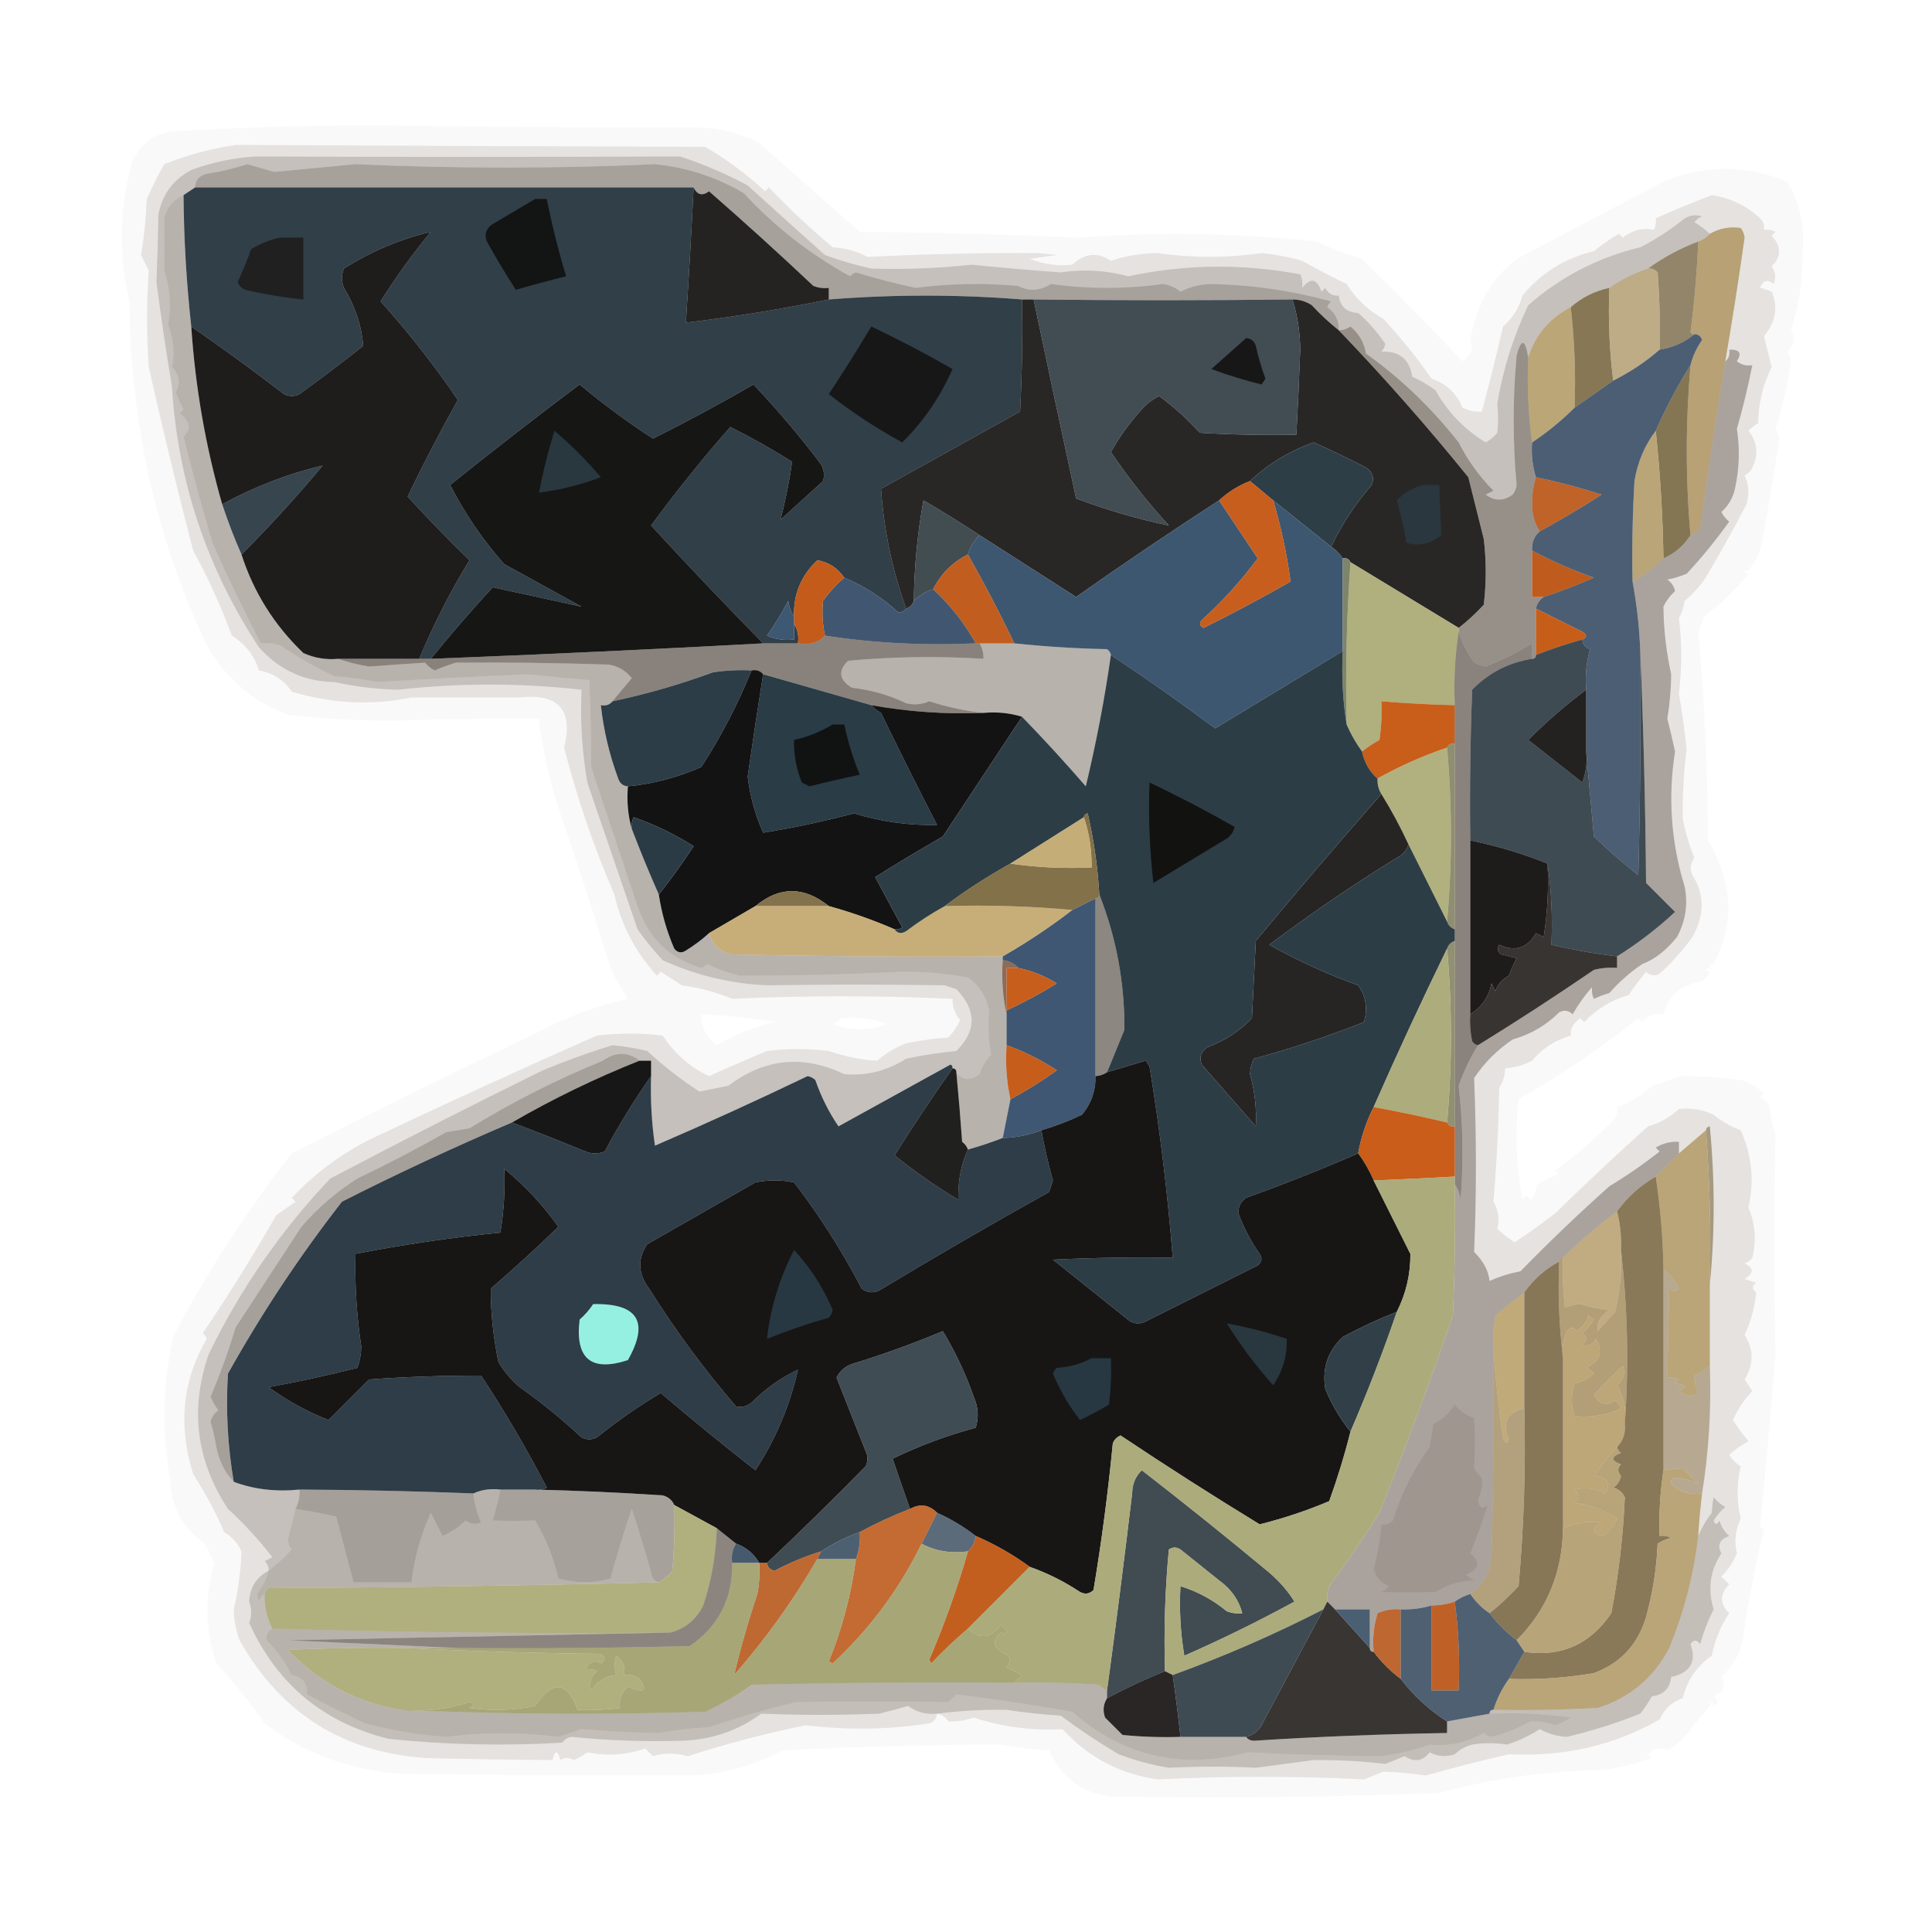 <?xml version="1.0" encoding="UTF-8"?>
<!DOCTYPE svg PUBLIC "-//W3C//DTD SVG 1.1//EN" "http://www.w3.org/Graphics/SVG/1.1/DTD/svg11.dtd">
<svg xmlns="http://www.w3.org/2000/svg" version="1.1" width="500px" height="500px" style="shape-rendering:geometricPrecision; text-rendering:geometricPrecision; image-rendering:optimizeQuality; fill-rule:evenodd; clip-rule:evenodd" xmlns:xlink="http://www.w3.org/1999/xlink">
<g><path style="opacity:0.03" fill="#4e3b27" d="M 452.5,147.5 C 451.167,147.833 451.167,148.167 452.5,148.5C 449.168,152.664 445.335,156.331 441,159.5C 440.598,160.872 440.098,162.205 439.5,163.5C 441.12,181.208 441.954,199.208 442,217.5C 448.504,228.307 449.004,238.974 443.5,249.5C 442.833,249.5 442.5,249.833 442.5,250.5C 441.167,250.833 441.167,251.167 442.5,251.5C 442.047,252.458 441.381,253.292 440.5,254C 435.203,254.778 431.87,257.611 430.5,262.5C 428.278,262.178 426.444,262.845 425,264.5C 424.667,264.167 424.333,263.833 424,263.5C 414.216,271.28 403.882,278.28 393,284.5C 392.06,293.27 392.393,301.936 394,310.5C 394.667,309.167 395.333,309.167 396,310.5C 397.119,309.448 397.619,308.281 397.5,307C 399.275,305.561 401.275,304.561 403.5,304C 403.167,303.667 402.833,303.333 402.5,303C 408.028,298.834 413.195,294.334 418,289.5C 418.483,288.552 418.649,287.552 418.5,286.5C 421.833,285.359 424.833,283.526 427.5,281C 430.053,280.239 432.553,279.406 435,278.5C 439.72,278.467 444.887,278.8 450.5,279.5C 452.865,280.085 454.865,281.252 456.5,283C 456.167,283.333 455.833,283.667 455.5,284C 456.667,284.5 457.5,285.333 458,286.5C 458.287,288.891 458.787,291.224 459.5,293.5C 459.157,312.308 459.157,331.308 459.5,350.5C 458.331,365.376 456.997,380.209 455.5,395C 455.833,395.333 456.167,395.667 456.5,396C 454.155,405.599 452.322,415.099 451,424.5C 450.339,427.95 448.505,431.116 445.5,434C 446.705,436.234 446.039,437.901 443.5,439C 444.774,439.977 444.774,440.811 443.5,441.5C 443.167,440.167 442.833,440.167 442.5,441.5C 440.863,443.475 439.196,445.475 437.5,447.5C 436.023,449.807 434.023,451.64 431.5,453C 429.721,452.021 428.055,452.354 426.5,454C 426.833,454.333 427.167,454.667 427.5,455C 423.58,456.313 419.58,457.313 415.5,458C 400.875,458.227 386.542,460.227 372.5,464C 345.841,465.066 318.841,465.399 291.5,465C 282.058,465.427 275.392,461.427 271.5,453C 267.294,452.739 263.127,452.239 259,451.5C 240.433,451.522 221.6,452.022 202.5,453C 195.21,456.949 187.377,459.115 179,459.5C 153.587,459.602 128.087,459.435 102.5,459C 89.417,457.737 78.084,453.404 68.5,446C 64.713,440.544 60.546,435.377 56,430.5C 53.088,421.842 52.921,413.175 55.5,404.5C 54.667,402.833 53.833,401.167 53,399.5C 47.142,395.456 44.142,389.789 44,382.5C 41.742,370.085 42.075,357.751 45,345.5C 53.822,328.867 63.989,313.201 75.5,298.5C 96.679,287.744 118.013,277.244 139.5,267C 146.799,263.095 154.465,260.262 162.5,258.5C 160.8,255.961 159.3,253.295 158,250.5C 153.868,237.105 149.535,223.771 145,210.5C 142.266,202.491 140.432,194.324 139.5,186C 127.174,185.912 114.841,186.079 102.5,186.5C 93.129,186.555 83.795,186.055 74.5,185C 65.385,181.558 58.385,175.558 53.5,167C 40.388,139.152 33.722,109.486 33.5,78C 30.722,66.12 30.889,54.286 34,42.5C 35.819,37.664 39.319,34.831 44.5,34C 63.301,32.88 82.135,32.38 101,32.5C 128.592,32.886 155.425,33.053 181.5,33C 186.806,33.243 191.806,34.576 196.5,37C 205.167,44.667 213.833,52.333 222.5,60C 241.407,60.173 260.24,60.673 279,61.5C 299.536,59.98 320.203,60.313 341,62.5C 344.684,64.379 348.517,65.879 352.5,67C 361.65,75.977 370.317,84.811 378.5,93.5C 380.659,91.955 381.325,90.122 380.5,88C 382.08,78.949 386.08,71.949 392.5,67C 405.198,60.318 417.865,53.652 430.5,47C 441.22,42.604 451.887,42.604 462.5,47C 465.849,52.511 467.182,58.511 466.5,65C 466.662,72.031 465.662,78.865 463.5,85.5C 464.737,87.5 464.403,89.334 462.5,91C 463.059,91.725 463.392,92.558 463.5,93.5C 462.685,99.264 461.352,105.097 459.5,111C 460.059,111.725 460.392,112.558 460.5,113.5C 459.138,122.535 457.638,131.535 456,140.5C 455.483,143.256 454.316,145.589 452.5,147.5 Z M 181.5,262.5 C 187.87,262.781 194.204,263.448 200.5,264.5C 195.193,265.714 190.193,267.714 185.5,270.5C 182.845,268.556 181.511,265.89 181.5,262.5 Z M 217.5,263.5 C 221.703,263.076 225.703,263.576 229.5,265C 224.877,266.844 220.211,266.844 215.5,265C 216.416,264.722 217.082,264.222 217.5,263.5 Z"/></g>
<g><path style="opacity:0.119" fill="#473524" d="M 242.5,443.5 C 242.423,444.75 241.756,445.583 240.5,446C 230.127,447.63 219.46,447.797 208.5,446.5C 198.133,448.604 187.967,451.27 178,454.5C 174.764,453.614 171.764,453.614 169,454.5C 168.333,453.833 167.667,453.167 167,452.5C 162.075,454.196 157.075,454.529 152,453.5C 150.908,454.296 149.741,454.963 148.5,455.5C 147.137,454.802 145.971,454.802 145,455.5C 144.333,452.833 143.667,452.833 143,455.5C 132.253,455.422 121.42,455.255 110.5,455C 88.853,453.591 72.686,443.424 62,424.5C 61.042,421.925 60.542,419.259 60.5,416.5C 61.665,411.423 62.332,406.423 62.5,401.5C 61.527,399.36 60.027,397.693 58,396.5C 55.769,391.269 53.103,386.269 50,381.5C 46.043,368.89 47.209,357.224 53.5,346.5C 53.291,345.914 52.957,345.414 52.5,345C 59.211,335.08 65.544,324.913 71.5,314.5C 73.167,313.333 74.833,312.167 76.5,311C 76.167,310.667 75.833,310.333 75.5,310C 81.34,303.817 88.007,298.817 95.5,295C 115.088,285.704 134.755,276.704 154.5,268C 160.167,267.333 165.833,267.333 171.5,268C 174.567,272.68 178.567,276.18 183.5,278.5C 188.435,276.273 193.435,274.106 198.5,272C 203.833,271.333 209.167,271.333 214.5,272C 219.077,273.531 223.243,274.364 227,274.5C 229.258,272.57 231.758,271.07 234.5,270C 238.323,269.246 241.989,268.746 245.5,268.5C 246.711,267.126 247.711,265.626 248.5,264C 247.144,262.433 246.477,260.6 246.5,258.5C 227.508,257.617 208.508,257.617 189.5,258.5C 185.34,256.767 181.007,255.6 176.5,255C 174.667,253.833 172.833,252.667 171,251.5C 170.667,251.833 170.333,252.167 170,252.5C 164.444,246.384 160.777,239.384 159,231.5C 153.667,219.168 149.334,206.502 146,193.5C 148.416,183.746 144.583,179.412 134.5,180.5C 125.167,180.5 115.833,180.5 106.5,180.5C 96.185,182.618 85.852,182.118 75.5,179C 73.449,175.947 70.615,174.114 67,173.5C 65.811,169.64 63.477,166.64 60,164.5C 57.22,156.939 53.887,149.606 50,142.5C 45.883,126.705 42.05,110.871 38.5,95C 37.933,86.766 37.933,78.433 38.5,70C 37.833,68.667 37.167,67.333 36.5,66C 37.305,61.251 37.805,56.418 38,51.5C 39.407,48.315 40.907,45.315 42.5,42.5C 48.418,40.137 54.584,38.471 61,37.5C 101.389,37.727 141.889,37.894 182.5,38C 188.157,41.304 193.323,45.138 198,49.5C 198.333,49.167 198.667,48.833 199,48.5C 204.159,53.934 209.659,59.101 215.5,64C 218.734,64.2 221.734,65.033 224.5,66.5C 239.947,65.73 254.78,65.396 269,65.5C 270.5,65.667 272,65.833 273.5,66C 271.167,66.333 268.833,66.667 266.5,67C 270.14,68.42 273.806,68.92 277.5,68.5C 280.719,65.511 284.053,65.177 287.5,67.5C 291.313,66.238 295.313,65.571 299.5,65.5C 308.6,66.793 317.6,66.793 326.5,65.5C 330.063,65.846 333.563,66.513 337,67.5C 340.784,69.641 344.617,71.641 348.5,73.5C 350.881,77.312 354.047,80.312 358,82.5C 362.486,87.328 366.652,92.495 370.5,98C 374.276,99.275 376.943,101.775 378.5,105.5C 380.071,106.309 381.738,106.643 383.5,106.5C 385.381,99.56 387.214,92.226 389,84.5C 391.495,82.341 393.161,79.674 394,76.5C 398.885,70.616 405.052,66.783 412.5,65C 414.548,63.319 416.715,61.819 419,60.5C 419.333,60.833 419.667,61.167 420,61.5C 422.518,59.536 425.184,58.87 428,59.5C 428.483,58.552 428.649,57.552 428.5,56.5C 433.214,54.399 438.047,52.399 443,50.5C 447.844,51.24 452.01,53.24 455.5,56.5C 456.386,57.325 456.719,58.325 456.5,59.5C 457.552,59.35 458.552,59.517 459.5,60C 459.167,60.333 458.833,60.667 458.5,61C 461.034,63.747 461.034,66.413 458.5,69C 459.554,70.388 459.72,71.888 459,73.5C 457.455,72.179 456.289,72.512 455.5,74.5C 456.397,74.669 457.397,75.002 458.5,75.5C 460.255,79.411 459.588,83.244 456.5,87C 457.167,89.667 457.833,92.333 458.5,95C 456.242,99.529 455.075,104.363 455,109.5C 454.075,110.047 453.242,110.713 452.5,111.5C 454.831,114.411 455.165,117.578 453.5,121C 453.095,121.945 452.428,122.612 451.5,123C 452.602,125.401 452.769,127.901 452,130.5C 448.814,136.609 445.48,142.609 442,148.5C 440.74,150.817 438.74,153.151 436,155.5C 435.727,157.101 435.227,158.601 434.5,160C 435.298,166.321 435.298,172.821 434.5,179.5C 435.33,184.29 435.996,189.124 436.5,194C 435.722,199.881 435.389,205.881 435.5,212C 436.182,215.42 437.182,218.754 438.5,222C 437.446,223.388 437.28,224.888 438,226.5C 441.162,231.456 441.162,236.789 438,242.5C 435.518,245.949 432.685,249.116 429.5,252C 428.216,252.684 427.049,252.517 426,251.5C 424.398,253.395 422.898,255.395 421.5,257.5C 417.034,258.8 413.201,261.133 410,264.5C 409.667,264.167 409.333,263.833 409,263.5C 407.128,264.824 406.295,266.324 406.5,268C 402.513,269.152 399.18,271.318 396.5,274.5C 394.293,275.635 391.96,276.301 389.5,276.5C 389.509,278.308 389.009,279.975 388,281.5C 387.82,291.41 387.32,301.244 386.5,311C 387.845,313.324 388.178,315.658 387.5,318C 388.904,319.337 390.404,320.503 392,321.5C 395.6,319.125 399.1,316.625 402.5,314C 410.349,306.317 418.349,298.817 426.5,291.5C 429.527,290.639 432.194,289.139 434.5,287C 437.602,286.652 440.602,287.152 443.5,288.5C 445.546,290.196 447.879,291.529 450.5,292.5C 453.391,298.971 454.058,305.638 452.5,312.5C 454.271,316.769 454.604,321.103 453.5,325.5C 452.975,326.192 452.308,326.692 451.5,327C 453.957,328.154 453.957,329.488 451.5,331C 452.5,331.333 453.5,331.667 454.5,332C 453.359,332.741 453.359,333.575 454.5,334.5C 454.122,338.376 453.122,342.043 451.5,345.5C 453.9,349.297 453.9,353.13 451.5,357C 452.167,358 452.833,359 453.5,360C 451.379,362.198 449.712,364.698 448.5,367.5C 449.723,369.46 451.056,371.293 452.5,373C 450.695,373.972 449.028,375.139 447.5,376.5C 448.263,377.719 449.263,378.719 450.5,379.5C 449.426,384.112 449.426,388.612 450.5,393C 449.101,395.96 448.768,398.96 449.5,402C 448.574,404.262 447.241,406.262 445.5,408C 446.167,408.667 446.833,409.333 447.5,410C 445.052,412.574 445.052,415.074 447.5,417.5C 445.283,420.88 443.783,424.547 443,428.5C 439.085,431.24 436.585,434.907 435.5,439.5C 432.773,440.367 430.773,442.201 429.5,445C 417.815,451.695 404.815,454.695 390.5,454C 383.244,455.644 376.077,457.477 369,459.5C 365.32,458.955 361.654,458.621 358,458.5C 356.333,459.167 354.667,459.833 353,460.5C 335.193,459.623 317.36,459.623 299.5,460.5C 289.782,459.094 281.615,454.76 275,447.5C 267.06,447.933 259.394,446.933 252,444.5C 249.73,445.275 247.563,445.608 245.5,445.5C 244.735,444.388 243.735,443.721 242.5,443.5 Z"/></g>
<g><path style="opacity:0.195" fill="#3f2f20" d="M 442.5,60.5 C 441.71,61.401 440.71,62.068 439.5,62.5C 434.82,64.275 430.487,66.608 426.5,69.5C 422.849,70.659 419.515,72.326 416.5,74.5C 412.698,75.32 409.364,76.986 406.5,79.5C 400.987,82.341 397.32,86.674 395.5,92.5C 394.708,87.659 393.708,87.492 392.5,92C 391.481,103.314 391.481,114.481 392.5,125.5C 392.392,126.442 392.059,127.275 391.5,128C 389.103,129.724 386.769,129.724 384.5,128C 385.167,127.667 385.833,127.333 386.5,127C 382.877,123.343 379.877,119.176 377.5,114.5C 370.402,105.492 362.402,97.825 353.5,91.5C 353.067,88.715 351.734,86.381 349.5,84.5C 348.583,85.127 347.583,85.461 346.5,85.5C 346.559,82.951 345.559,80.951 343.5,79.5C 343.709,78.914 344.043,78.414 344.5,78C 334.207,75.172 323.707,73.672 313,73.5C 310.293,73.628 307.793,74.294 305.5,75.5C 304.216,74.415 302.716,73.748 301,73.5C 291.322,74.829 281.655,74.829 272,73.5C 269.12,75.286 266.286,75.453 263.5,74C 254.588,73.184 245.755,73.35 237,74.5C 231.801,73.408 226.634,72.075 221.5,70.5C 220.914,70.709 220.414,71.043 220,71.5C 209.663,65.829 200.496,58.663 192.5,50C 185.379,45.81 177.712,43.31 169.5,42.5C 144.011,43.663 118.178,43.663 92,42.5C 85,43.167 78,43.833 71,44.5C 68.667,43.833 66.333,43.167 64,42.5C 60.595,43.582 57.095,44.416 53.5,45C 51.574,45.422 50.574,46.589 50.5,48.5C 49.5,49.167 48.5,49.833 47.5,50.5C 44.919,51.618 43.253,53.618 42.5,56.5C 42.532,60.946 42.532,65.446 42.5,70C 44.065,74.67 44.398,79.337 43.5,84C 44.946,87.64 45.279,91.307 44.5,95C 46.443,96.972 46.776,99.138 45.5,101.5C 46.074,103.059 46.74,104.559 47.5,106C 47.167,106.333 46.833,106.667 46.5,107C 49.258,109.009 49.592,111.009 47.5,113C 49.782,122.186 52.282,131.353 55,140.5C 58.933,149.363 63.099,158.03 67.5,166.5C 69.199,166.34 70.866,166.506 72.5,167C 77.028,170.05 81.695,172.717 86.5,175C 90.222,175.238 93.889,175.738 97.5,176.5C 110.464,175.73 123.464,175.063 136.5,174.5C 142.048,175.089 147.381,175.589 152.5,176C 152.834,183.42 153.001,190.92 153,198.5C 157,210.5 161,222.5 165,234.5C 167.762,242.763 173.262,248.097 181.5,250.5C 182.086,250.291 182.586,249.957 183,249.5C 185.709,250.792 188.542,251.792 191.5,252.5C 205.179,252.523 219.012,252.19 233,251.5C 238.913,251.404 244.746,251.904 250.5,253C 253.453,255.063 255.286,257.896 256,261.5C 255.646,265.401 255.813,269.234 256.5,273C 255.13,274.441 254.13,276.108 253.5,278C 251.079,279.812 249.079,279.646 247.5,277.5C 247.5,276.833 247.167,276.5 246.5,276.5C 246.565,276.062 246.399,275.728 246,275.5C 236.317,280.84 226.651,286.174 217,291.5C 214.502,287.838 212.502,283.838 211,279.5C 210.439,278.978 209.772,278.645 209,278.5C 195.871,284.81 182.704,290.81 169.5,296.5C 168.637,290.545 168.303,284.545 168.5,278.5C 168.5,277.167 168.5,275.833 168.5,274.5C 167.5,274.5 166.5,274.5 165.5,274.5C 162.532,272.154 159.366,272.154 156,274.5C 143.957,279.438 132.457,285.271 121.5,292C 119.5,292.333 117.5,292.667 115.5,293C 108.022,297.24 100.356,301.24 92.5,305C 87.052,308.448 82.218,312.615 78,317.5C 72.316,326.213 66.65,334.879 61,343.5C 59.141,349.601 56.974,355.601 54.5,361.5C 55.04,362.748 55.707,363.915 56.5,365C 55.426,365.739 54.759,366.739 54.5,368C 55.127,370.135 55.627,372.302 56,374.5C 56.663,378.035 58.163,381.035 60.5,383.5C 65.735,385.45 71.402,386.117 77.5,385.5C 77.634,387.292 77.301,388.958 76.5,390.5C 75.838,393.148 75.171,395.815 74.5,398.5C 74.608,399.442 74.942,400.275 75.5,401C 73.583,403.122 71.583,404.955 69.5,406.5C 69.586,405.504 69.252,404.671 68.5,404C 69.167,403.667 69.833,403.333 70.5,403C 67.042,398.54 63.209,394.373 59,390.5C 50.771,378.005 49.105,364.671 54,350.5C 62.159,333.671 72.659,318.504 85.5,305C 103.709,295.396 122.042,286.062 140.5,277C 146.402,274.548 152.402,272.382 158.5,270.5C 161.292,270.75 164.292,271.25 167.5,272C 171.723,275.894 176.223,279.394 181,282.5C 183.5,282 186,281.5 188.5,281C 197.884,273.898 207.884,272.898 218.5,278C 224.225,278.485 229.558,277.151 234.5,274C 238.795,273.088 243.128,272.421 247.5,272C 252.775,266.786 252.775,261.452 247.5,256C 246.5,255.667 245.5,255.333 244.5,255C 229.325,254.746 213.992,254.746 198.5,255C 189.036,254.564 180.036,252.397 171.5,248.5C 169.144,245.978 166.977,243.312 165,240.5C 160.673,227.843 156.34,215.176 152,202.5C 150.637,194.571 150.137,186.571 150.5,178.5C 134.706,176.723 118.872,176.723 103,178.5C 97.591,178.387 92.091,177.72 86.5,176.5C 78.792,176.4 72.292,173.4 67,167.5C 53.488,146.965 45.988,124.465 44.5,100C 43.001,91.072 41.667,82.072 40.5,73C 40.737,67.216 40.904,61.383 41,55.5C 42.017,50.288 44.851,46.455 49.5,44C 54.812,42.031 60.312,40.864 66,40.5C 102.59,40.647 139.256,40.647 176,40.5C 182.047,42.472 187.88,44.972 193.5,48C 200.085,53.981 206.751,59.981 213.5,66C 217.415,67.458 221.415,68.624 225.5,69.5C 234.041,69.787 242.707,69.453 251.5,68.5C 259.131,69.277 266.798,69.943 274.5,70.5C 280.401,69.618 286.234,69.952 292,71.5C 306.836,68.361 321.67,68.194 336.5,71C 336.982,72.008 337.148,73.175 337,74.5C 339.19,71.751 340.857,72.085 342,75.5C 342.333,75.167 342.667,74.833 343,74.5C 343.71,75.973 344.876,76.64 346.5,76.5C 346.809,79.346 348.475,80.846 351.5,81C 354.2,83.366 356.534,86.032 358.5,89C 358.355,89.772 358.022,90.439 357.5,91C 362.116,90.784 364.783,92.951 365.5,97.5C 367.63,98.467 369.63,99.634 371.5,101C 374.649,106.649 378.983,111.149 384.5,114.5C 385.646,113.855 386.646,113.022 387.5,112C 387.786,109.572 387.786,107.072 387.5,104.5C 388.977,95.599 391.644,87.099 395.5,79C 403.915,71.626 413.582,66.626 424.5,64C 428.575,61.936 432.408,59.436 436,56.5C 437.465,55.67 438.965,55.504 440.5,56C 439.692,56.308 439.025,56.808 438.5,57.5C 439.973,58.386 441.306,59.386 442.5,60.5 Z"/></g>
<g><path style="opacity:0.968" fill="#2b3a43" d="M 50.5,48.5 C 93.5,48.5 136.5,48.5 179.5,48.5C 178.935,60.173 178.269,71.84 177.5,83.5C 189.922,82.015 202.256,80.015 214.5,77.5C 231.265,76.176 247.931,76.176 264.5,77.5C 264.666,87.172 264.5,96.839 264,106.5C 252,113.167 240,119.833 228,126.5C 228.758,137.191 230.925,147.524 234.5,157.5C 234.083,158.124 233.416,158.457 232.5,158.5C 228.358,154.693 223.691,151.693 218.5,149.5C 216.719,146.954 214.386,145.454 211.5,145C 207.312,148.992 205.312,153.825 205.5,159.5C 204.71,158.391 204.21,157.058 204,155.5C 202.365,158.632 200.532,161.632 198.5,164.5C 200.743,165.474 203.076,165.808 205.5,165.5C 205.5,164.167 205.5,162.833 205.5,161.5C 206.451,162.919 206.784,164.585 206.5,166.5C 203.5,166.5 200.5,166.5 197.5,166.5C 187.66,156.493 177.993,146.326 168.5,136C 174.964,127.202 181.798,118.702 189,110.5C 194.479,113.24 199.813,116.24 205,119.5C 204.282,124.586 203.282,129.586 202,134.5C 205.667,131.167 209.333,127.833 213,124.5C 213.52,122.711 213.187,121.044 212,119.5C 206.636,112.478 200.97,105.811 195,99.5C 186.493,104.421 177.826,109.088 169,113.5C 162.396,109.234 156.063,104.567 150,99.5C 138.666,108.006 127.5,116.673 116.5,125.5C 120.302,132.94 124.968,139.774 130.5,146C 137.167,149.667 143.833,153.333 150.5,157C 142.823,155.328 135.156,153.662 127.5,152C 121.935,158.058 116.601,164.225 111.5,170.5C 110.5,170.5 109.5,170.5 108.5,170.5C 112.176,161.647 116.509,153.147 121.5,145C 116.025,139.691 110.692,134.191 105.5,128.5C 109.578,120.009 113.912,111.676 118.5,103.5C 112.444,94.6 105.777,86.1 98.5,78C 102.431,71.731 106.765,65.731 111.5,60C 103.588,61.864 96.088,65.03 89,69.5C 88.333,71.167 88.333,72.833 89,74.5C 91.897,79.191 93.564,84.191 94,89.5C 88.59,93.788 83.09,97.955 77.5,102C 76.167,102.667 74.833,102.667 73.5,102C 65.622,95.949 57.622,90.115 49.5,84.5C 48.254,73.227 47.587,61.894 47.5,50.5C 48.5,49.833 49.5,49.167 50.5,48.5 Z"/></g>
<g><path style="opacity:0.261" fill="#36291b" d="M 47.5,50.5 C 47.587,61.894 48.254,73.227 49.5,84.5C 50.54,100.171 53.206,115.504 57.5,130.5C 58.995,134.998 60.662,139.332 62.5,143.5C 65.655,153.297 70.988,161.797 78.5,169C 81.351,170.289 84.351,170.789 87.5,170.5C 89.984,171.369 92.651,172.036 95.5,172.5C 100.627,172.119 105.46,171.785 110,171.5C 110.689,172.357 111.522,173.023 112.5,173.5C 114.295,172.735 116.128,172.068 118,171.5C 131.004,171.389 144.17,171.556 157.5,172C 159.997,172.412 161.997,173.578 163.5,175.5C 161.81,177.519 160.144,179.519 158.5,181.5C 157.791,182.404 156.791,182.737 155.5,182.5C 156.21,189.007 157.71,195.34 160,201.5C 160.417,202.756 161.25,203.423 162.5,203.5C 162.185,207.371 162.518,211.038 163.5,214.5C 165.681,220.22 168.015,225.887 170.5,231.5C 171.211,236.304 172.544,240.97 174.5,245.5C 175.365,246.583 176.365,246.749 177.5,246C 179.66,244.668 181.66,243.168 183.5,241.5C 184.353,244.518 186.353,246.351 189.5,247C 212.831,247.5 236.164,247.667 259.5,247.5C 259.5,247.833 259.5,248.167 259.5,248.5C 259.181,253.363 259.514,258.03 260.5,262.5C 260.5,265.167 260.5,267.833 260.5,270.5C 260.181,275.363 260.514,280.03 261.5,284.5C 260.833,287.833 260.167,291.167 259.5,294.5C 256.548,295.654 253.548,296.654 250.5,297.5C 250.217,296.711 249.717,296.044 249,295.5C 248.576,289.485 248.076,283.485 247.5,277.5C 249.079,279.646 251.079,279.812 253.5,278C 254.13,276.108 255.13,274.441 256.5,273C 255.813,269.234 255.646,265.401 256,261.5C 255.286,257.896 253.453,255.063 250.5,253C 244.746,251.904 238.913,251.404 233,251.5C 219.012,252.19 205.179,252.523 191.5,252.5C 188.542,251.792 185.709,250.792 183,249.5C 182.586,249.957 182.086,250.291 181.5,250.5C 173.262,248.097 167.762,242.763 165,234.5C 161,222.5 157,210.5 153,198.5C 153.001,190.92 152.834,183.42 152.5,176C 147.381,175.589 142.048,175.089 136.5,174.5C 123.464,175.063 110.464,175.73 97.5,176.5C 93.889,175.738 90.222,175.238 86.5,175C 81.695,172.717 77.028,170.05 72.5,167C 70.866,166.506 69.199,166.34 67.5,166.5C 63.099,158.03 58.933,149.363 55,140.5C 52.282,131.353 49.782,122.186 47.5,113C 49.592,111.009 49.258,109.009 46.5,107C 46.833,106.667 47.167,106.333 47.5,106C 46.74,104.559 46.074,103.059 45.5,101.5C 46.776,99.138 46.443,96.972 44.5,95C 45.279,91.307 44.946,87.64 43.5,84C 44.398,79.337 44.065,74.67 42.5,70C 42.532,65.446 42.532,60.946 42.5,56.5C 43.253,53.618 44.919,51.618 47.5,50.5 Z"/></g>
<g><path style="opacity:0.89" fill="#b19968" d="M 446.5,93.5 C 444.142,107.791 441.976,122.124 440,136.5C 439.292,137.381 438.458,138.047 437.5,138.5C 436.226,123.98 436.226,109.313 437.5,94.5C 438.094,92.145 439.094,89.978 440.5,88C 440.164,86.97 439.497,86.47 438.5,86.5C 438.062,86.565 437.728,86.399 437.5,86C 438.496,78.245 439.162,70.412 439.5,62.5C 440.71,62.068 441.71,61.401 442.5,60.5C 445.012,59.072 447.678,58.572 450.5,59C 451.059,59.725 451.392,60.558 451.5,61.5C 449.996,72.205 448.329,82.871 446.5,93.5 Z"/></g>
<g><path style="opacity:0.972" fill="#131313" d="M 138.5,51.5 C 139.5,51.5 140.5,51.5 141.5,51.5C 142.859,58.269 144.525,64.935 146.5,71.5C 142.015,72.614 137.682,73.781 133.5,75C 130.874,70.916 128.374,66.749 126,62.5C 125.289,60.633 125.789,59.133 127.5,58C 131.23,55.807 134.897,53.64 138.5,51.5 Z"/></g>
<g><path style="opacity:0.812" fill="#1c1916" d="M 72.5,61.5 C 74.5,61.5 76.5,61.5 78.5,61.5C 78.5,66.833 78.5,72.167 78.5,77.5C 73.46,76.989 68.46,76.156 63.5,75C 62.572,74.612 61.905,73.945 61.5,73C 62.805,70.224 63.971,67.39 65,64.5C 67.379,63.033 69.879,62.033 72.5,61.5 Z"/></g>
<g><path style="opacity:0.925" fill="#161413" d="M 179.5,48.5 C 180.447,50.455 181.781,50.789 183.5,49.5C 192.65,57.482 201.65,65.649 210.5,74C 211.793,74.49 213.127,74.657 214.5,74.5C 214.5,75.5 214.5,76.5 214.5,77.5C 202.256,80.015 189.922,82.015 177.5,83.5C 178.269,71.84 178.935,60.173 179.5,48.5 Z"/></g>
<g><path style="opacity:0.741" fill="#776540" d="M 439.5,62.5 C 439.162,70.412 438.496,78.245 437.5,86C 437.728,86.399 438.062,86.565 438.5,86.5C 435.912,88.625 432.912,89.958 429.5,90.5C 429.666,83.825 429.5,77.158 429,70.5C 428.329,69.748 427.496,69.414 426.5,69.5C 430.487,66.608 434.82,64.275 439.5,62.5 Z"/></g>
<g><path style="opacity:0.349" fill="#34281b" d="M 346.5,85.5 C 344.037,83.539 341.703,81.372 339.5,79C 337.975,77.991 336.308,77.491 334.5,77.5C 312.083,77.767 289.749,77.767 267.5,77.5C 266.5,77.5 265.5,77.5 264.5,77.5C 247.931,76.176 231.265,76.176 214.5,77.5C 214.5,76.5 214.5,75.5 214.5,74.5C 213.127,74.657 211.793,74.49 210.5,74C 201.65,65.649 192.65,57.482 183.5,49.5C 181.781,50.789 180.447,50.455 179.5,48.5C 136.5,48.5 93.5,48.5 50.5,48.5C 50.574,46.589 51.574,45.422 53.5,45C 57.095,44.416 60.595,43.582 64,42.5C 66.333,43.167 68.667,43.833 71,44.5C 78,43.833 85,43.167 92,42.5C 118.178,43.663 144.011,43.663 169.5,42.5C 177.712,43.31 185.379,45.81 192.5,50C 200.496,58.663 209.663,65.829 220,71.5C 220.414,71.043 220.914,70.709 221.5,70.5C 226.634,72.075 231.801,73.408 237,74.5C 245.755,73.35 254.588,73.184 263.5,74C 266.286,75.453 269.12,75.286 272,73.5C 281.655,74.829 291.322,74.829 301,73.5C 302.716,73.748 304.216,74.415 305.5,75.5C 307.793,74.294 310.293,73.628 313,73.5C 323.707,73.672 334.207,75.172 344.5,78C 344.043,78.414 343.709,78.914 343.5,79.5C 345.559,80.951 346.559,82.951 346.5,85.5 Z"/></g>
<g><path style="opacity:0.893" fill="#b69f6c" d="M 406.5,79.5 C 407.493,87.984 407.826,96.651 407.5,105.5C 404.129,108.871 400.463,111.871 396.5,114.5C 395.508,107.352 395.175,100.019 395.5,92.5C 397.32,86.674 400.987,82.341 406.5,79.5 Z"/></g>
<g><path style="opacity:0.87" fill="#796841" d="M 416.5,74.5 C 416.174,82.684 416.508,90.684 417.5,98.5C 414.204,100.821 410.871,103.154 407.5,105.5C 407.826,96.651 407.493,87.984 406.5,79.5C 409.364,76.986 412.698,75.32 416.5,74.5 Z"/></g>
<g><path style="opacity:0.745" fill="#b19968" d="M 426.5,69.5 C 427.496,69.414 428.329,69.748 429,70.5C 429.5,77.158 429.666,83.825 429.5,90.5C 425.881,93.65 421.881,96.316 417.5,98.5C 416.508,90.684 416.174,82.684 416.5,74.5C 419.515,72.326 422.849,70.659 426.5,69.5 Z"/></g>
<g><path style="opacity:0.92" fill="#151413" d="M 225.5,84.5 C 232.658,87.912 239.658,91.578 246.5,95.5C 243.398,102.615 239.064,108.948 233.5,114.5C 226.734,110.798 220.401,106.631 214.5,102C 218.296,96.239 221.963,90.406 225.5,84.5 Z"/></g>
<g><path style="opacity:0.911" fill="#181614" d="M 264.5,77.5 C 265.5,77.5 266.5,77.5 267.5,77.5C 271.116,94.7 274.782,111.867 278.5,129C 286.411,131.974 294.411,134.307 302.5,136C 297.013,130.012 292.013,123.679 287.5,117C 289.597,113.232 292.097,109.732 295,106.5C 296.389,104.773 298.056,103.439 300,102.5C 303.787,105.284 307.287,108.451 310.5,112C 318.827,112.5 327.16,112.666 335.5,112.5C 335.889,105.173 336.222,97.84 336.5,90.5C 336.435,85.914 335.768,81.58 334.5,77.5C 336.308,77.491 337.975,77.991 339.5,79C 341.703,81.372 344.037,83.539 346.5,85.5C 358.202,97.702 369.369,110.368 380,123.5C 381.335,128.858 382.669,134.191 384,139.5C 384.667,145.167 384.667,150.833 384,156.5C 381.963,158.706 379.797,160.706 377.5,162.5C 368.167,156.833 358.833,151.167 349.5,145.5C 349.158,144.662 348.492,144.328 347.5,144.5C 346.694,143.272 345.694,142.272 344.5,141.5C 347.217,135.756 350.717,130.422 355,125.5C 355.711,123.633 355.211,122.133 353.5,121C 349.018,118.675 344.518,116.508 340,114.5C 333.749,116.704 328.249,120.037 323.5,124.5C 320.489,125.669 317.822,127.336 315.5,129.5C 303.023,137.576 290.689,145.909 278.5,154.5C 270.149,149.14 261.816,143.807 253.5,138.5C 248.815,135.4 243.981,132.4 239,129.5C 237.442,137.995 236.608,146.662 236.5,155.5C 236.167,156.5 235.5,157.167 234.5,157.5C 230.925,147.524 228.758,137.191 228,126.5C 240,119.833 252,113.167 264,106.5C 264.5,96.839 264.666,87.172 264.5,77.5 Z"/></g>
<g><path style="opacity:0.883" fill="#2d3a42" d="M 267.5,77.5 C 289.749,77.767 312.083,77.767 334.5,77.5C 335.768,81.58 336.435,85.914 336.5,90.5C 336.222,97.84 335.889,105.173 335.5,112.5C 327.16,112.666 318.827,112.5 310.5,112C 307.287,108.451 303.787,105.284 300,102.5C 298.056,103.439 296.389,104.773 295,106.5C 292.097,109.732 289.597,113.232 287.5,117C 292.013,123.679 297.013,130.012 302.5,136C 294.411,134.307 286.411,131.974 278.5,129C 274.782,111.867 271.116,94.7 267.5,77.5 Z"/></g>
<g><path style="opacity:0.932" fill="#161413" d="M 322.5,87.5 C 323.75,87.577 324.583,88.244 325,89.5C 325.631,92.393 326.464,95.226 327.5,98C 327.167,98.5 326.833,99 326.5,99.5C 322.068,98.416 317.734,97.082 313.5,95.5C 316.545,92.782 319.545,90.116 322.5,87.5 Z"/></g>
<g><path style="opacity:0.887" fill="#7a6942" d="M 437.5,94.5 C 436.226,109.313 436.226,123.98 437.5,138.5C 435.766,141.2 433.432,143.2 430.5,144.5C 430.316,133.318 429.65,122.318 428.5,111.5C 431.106,105.578 434.106,99.912 437.5,94.5 Z"/></g>
<g><path style="opacity:0.89" fill="#b49d6a" d="M 428.5,111.5 C 429.65,122.318 430.316,133.318 430.5,144.5C 428.116,146.885 425.45,148.885 422.5,150.5C 422.334,141.827 422.5,133.16 423,124.5C 423.8,119.596 425.633,115.263 428.5,111.5 Z"/></g>
<g><path style="opacity:0.923" fill="#2a3942" d="M 62.5,143.5 C 60.662,139.332 58.995,134.998 57.5,130.5C 65.982,125.895 74.648,122.562 83.5,120.5C 76.819,128.512 69.819,136.179 62.5,143.5 Z"/></g>
<g><path style="opacity:0.97" fill="#2a3a43" d="M 344.5,141.5 C 339.5,137.5 334.5,133.5 329.5,129.5C 327.54,127.844 325.54,126.177 323.5,124.5C 328.249,120.037 333.749,116.704 340,114.5C 344.518,116.508 349.018,118.675 353.5,121C 355.211,122.133 355.711,123.633 355,125.5C 350.717,130.422 347.217,135.756 344.5,141.5 Z"/></g>
<g><path style="opacity:0.906" fill="#bc5615" d="M 397.5,123.5 C 403.122,124.666 408.789,126.166 414.5,128C 409.3,131.361 403.967,134.528 398.5,137.5C 397.195,135.603 396.529,133.269 396.5,130.5C 396.503,127.975 396.837,125.641 397.5,123.5 Z"/></g>
<g><path style="opacity:0.956" fill="#151413" d="M 108.5,170.5 C 101.5,170.5 94.5,170.5 87.5,170.5C 84.351,170.789 81.351,170.289 78.5,169C 70.988,161.797 65.655,153.297 62.5,143.5C 69.819,136.179 76.819,128.512 83.5,120.5C 74.648,122.562 65.982,125.895 57.5,130.5C 53.206,115.504 50.54,100.171 49.5,84.5C 57.622,90.115 65.622,95.949 73.5,102C 74.833,102.667 76.167,102.667 77.5,102C 83.09,97.955 88.59,93.788 94,89.5C 93.564,84.191 91.897,79.191 89,74.5C 88.333,72.833 88.333,71.167 89,69.5C 96.088,65.03 103.588,61.864 111.5,60C 106.765,65.731 102.431,71.731 98.5,78C 105.777,86.1 112.444,94.6 118.5,103.5C 113.912,111.676 109.578,120.009 105.5,128.5C 110.692,134.191 116.025,139.691 121.5,145C 116.509,153.147 112.176,161.647 108.5,170.5 Z"/></g>
<g><path style="opacity:0.886" fill="#2e3a41" d="M 253.5,138.5 C 252.075,139.922 251.075,141.589 250.5,143.5C 246.5,145.5 243.5,148.5 241.5,152.5C 239.589,153.075 237.922,154.075 236.5,155.5C 236.608,146.662 237.442,137.995 239,129.5C 243.981,132.4 248.815,135.4 253.5,138.5 Z"/></g>
<g><path style="opacity:0.978" fill="#3c556f" d="M 315.5,129.5 C 318.807,134.482 322.141,139.482 325.5,144.5C 321.221,150.282 316.388,155.615 311,160.5C 310.312,161.332 310.479,161.998 311.5,162.5C 319.125,158.701 326.625,154.701 334,150.5C 333.044,143.444 331.544,136.444 329.5,129.5C 334.5,133.5 339.5,137.5 344.5,141.5C 345.694,142.272 346.694,143.272 347.5,144.5C 347.5,152.5 347.5,160.5 347.5,168.5C 336.517,175.14 325.517,181.806 314.5,188.5C 305.617,181.901 296.617,175.568 287.5,169.5C 287.389,168.883 287.056,168.383 286.5,168C 278.323,167.829 270.323,167.329 262.5,166.5C 258.768,158.703 254.768,151.036 250.5,143.5C 251.075,141.589 252.075,139.922 253.5,138.5C 261.816,143.807 270.149,149.14 278.5,154.5C 290.689,145.909 303.023,137.576 315.5,129.5 Z"/></g>
<g><path style="opacity:0.926" fill="#2a3941" d="M 368.5,125.5 C 369.833,125.5 371.167,125.5 372.5,125.5C 372.637,129.876 372.804,134.209 373,138.5C 370.272,140.767 367.272,141.434 364,140.5C 363.356,136.779 362.523,133.113 361.5,129.5C 363.482,127.436 365.816,126.103 368.5,125.5 Z"/></g>
<g><path style="opacity:0.43" fill="#322519" d="M 395.5,92.5 C 395.175,100.019 395.508,107.352 396.5,114.5C 396.264,117.609 396.597,120.609 397.5,123.5C 396.837,125.641 396.503,127.975 396.5,130.5C 396.529,133.269 397.195,135.603 398.5,137.5C 397.032,138.779 396.365,140.446 396.5,142.5C 396.5,146.5 396.5,150.5 396.5,154.5C 397.5,154.5 398.5,154.5 399.5,154.5C 398.449,155.222 397.782,156.222 397.5,157.5C 397.5,161.5 397.5,165.5 397.5,169.5C 397.5,170.167 397.167,170.5 396.5,170.5C 396.5,169.167 396.5,167.833 396.5,166.5C 392.783,168.839 388.783,170.839 384.5,172.5C 383.446,172.32 382.446,171.987 381.5,171.5C 379.688,168.945 378.355,166.278 377.5,163.5C 377.5,163.167 377.5,162.833 377.5,162.5C 379.797,160.706 381.963,158.706 384,156.5C 384.667,150.833 384.667,145.167 384,139.5C 382.669,134.191 381.335,128.858 380,123.5C 369.369,110.368 358.202,97.702 346.5,85.5C 347.583,85.461 348.583,85.127 349.5,84.5C 351.734,86.381 353.067,88.715 353.5,91.5C 362.402,97.825 370.402,105.492 377.5,114.5C 379.877,119.176 382.877,123.343 386.5,127C 385.833,127.333 385.167,127.667 384.5,128C 386.769,129.724 389.103,129.724 391.5,128C 392.059,127.275 392.392,126.442 392.5,125.5C 391.481,114.481 391.481,103.314 392.5,92C 393.708,87.492 394.708,87.659 395.5,92.5 Z"/></g>
<g><path style="opacity:0.983" fill="#131312" d="M 197.5,166.5 C 168.841,168.055 140.174,169.388 111.5,170.5C 116.601,164.225 121.935,158.058 127.5,152C 135.156,153.662 142.823,155.328 150.5,157C 143.833,153.333 137.167,149.667 130.5,146C 124.968,139.774 120.302,132.94 116.5,125.5C 127.5,116.673 138.666,108.006 150,99.5C 156.063,104.567 162.396,109.234 169,113.5C 177.826,109.088 186.493,104.421 195,99.5C 200.97,105.811 206.636,112.478 212,119.5C 213.187,121.044 213.52,122.711 213,124.5C 209.333,127.833 205.667,131.167 202,134.5C 203.282,129.586 204.282,124.586 205,119.5C 199.813,116.24 194.479,113.24 189,110.5C 181.798,118.702 174.964,127.202 168.5,136C 177.993,146.326 187.66,156.493 197.5,166.5 Z"/></g>
<g><path style="opacity:0.953" fill="#2a3941" d="M 143.5,111.5 C 147.812,115.146 151.812,119.146 155.5,123.5C 150.344,125.465 145.01,126.799 139.5,127.5C 140.519,122.089 141.853,116.756 143.5,111.5 Z"/></g>
<g><path style="opacity:0.958" fill="#c75916" d="M 323.5,124.5 C 325.54,126.177 327.54,127.844 329.5,129.5C 331.544,136.444 333.044,143.444 334,150.5C 326.625,154.701 319.125,158.701 311.5,162.5C 310.479,161.998 310.312,161.332 311,160.5C 316.388,155.615 321.221,150.282 325.5,144.5C 322.141,139.482 318.807,134.482 315.5,129.5C 317.822,127.336 320.489,125.669 323.5,124.5 Z"/></g>
<g><path style="opacity:0.958" fill="#be5715" d="M 396.5,142.5 C 401.614,145.209 406.947,147.543 412.5,149.5C 408.231,151.367 403.898,153.034 399.5,154.5C 398.5,154.5 397.5,154.5 396.5,154.5C 396.5,150.5 396.5,146.5 396.5,142.5 Z"/></g>
<g><path style="opacity:0.942" fill="#bf5715" d="M 250.5,143.5 C 254.768,151.036 258.768,158.703 262.5,166.5C 259.5,166.5 256.5,166.5 253.5,166.5C 253.167,166.5 252.833,166.5 252.5,166.5C 249.589,161.254 245.922,156.587 241.5,152.5C 243.5,148.5 246.5,145.5 250.5,143.5 Z"/></g>
<g><path style="opacity:0.008" fill="#4f3d28" d="M 452.5,147.5 C 453.833,148.167 453.833,148.167 452.5,147.5 Z"/></g>
<g><path style="opacity:0.976" fill="#afae7c" d="M 349.5,145.5 C 358.833,151.167 368.167,156.833 377.5,162.5C 377.5,162.833 377.5,163.167 377.5,163.5C 376.542,169.744 376.209,176.077 376.5,182.5C 370.155,182.347 363.822,182.014 357.5,181.5C 357.665,184.85 357.498,188.183 357,191.5C 355.348,192.399 353.848,193.399 352.5,194.5C 350.917,192.337 349.584,190.004 348.5,187.5C 348.171,173.323 348.504,159.323 349.5,145.5 Z"/></g>
<g><path style="opacity:0.92" fill="#3f536a" d="M 438.5,86.5 C 439.497,86.47 440.164,86.97 440.5,88C 439.094,89.978 438.094,92.145 437.5,94.5C 434.106,99.912 431.106,105.578 428.5,111.5C 425.633,115.263 423.8,119.596 423,124.5C 422.5,133.16 422.334,141.827 422.5,150.5C 423.602,156.448 424.269,162.448 424.5,168.5C 424.667,187.836 424.5,207.17 424,226.5C 420.019,223.353 416.186,220.02 412.5,216.5C 411.833,209.011 411.167,201.678 410.5,194.5C 410.5,189.167 410.5,183.833 410.5,178.5C 410.211,174.894 410.544,171.394 411.5,168C 410.244,167.583 409.577,166.75 409.5,165.5C 410.773,164.923 410.773,164.257 409.5,163.5C 405.473,161.487 401.473,159.487 397.5,157.5C 397.782,156.222 398.449,155.222 399.5,154.5C 403.898,153.034 408.231,151.367 412.5,149.5C 406.947,147.543 401.614,145.209 396.5,142.5C 396.365,140.446 397.032,138.779 398.5,137.5C 403.967,134.528 409.3,131.361 414.5,128C 408.789,126.166 403.122,124.666 397.5,123.5C 396.597,120.609 396.264,117.609 396.5,114.5C 400.463,111.871 404.129,108.871 407.5,105.5C 410.871,103.154 414.204,100.821 417.5,98.5C 421.881,96.316 425.881,93.65 429.5,90.5C 432.912,89.958 435.912,88.625 438.5,86.5 Z"/></g>
<g><path style="opacity:0.969" fill="#3d546e" d="M 218.5,149.5 C 223.691,151.693 228.358,154.693 232.5,158.5C 233.416,158.457 234.083,158.124 234.5,157.5C 235.5,157.167 236.167,156.5 236.5,155.5C 237.922,154.075 239.589,153.075 241.5,152.5C 245.922,156.587 249.589,161.254 252.5,166.5C 239.252,167.118 226.252,166.452 213.5,164.5C 212.865,161.507 212.699,158.507 213,155.5C 214.617,153.237 216.45,151.237 218.5,149.5 Z"/></g>
<g><path style="opacity:0.964" fill="#c55913" d="M 397.5,157.5 C 401.473,159.487 405.473,161.487 409.5,163.5C 410.773,164.257 410.773,164.923 409.5,165.5C 405.426,166.636 401.426,167.969 397.5,169.5C 397.5,165.5 397.5,161.5 397.5,157.5 Z"/></g>
<g><path style="opacity:0.972" fill="#c45815" d="M 218.5,149.5 C 216.45,151.237 214.617,153.237 213,155.5C 212.699,158.507 212.865,161.507 213.5,164.5C 211.721,166.344 209.388,167.01 206.5,166.5C 206.784,164.585 206.451,162.919 205.5,161.5C 205.5,160.833 205.5,160.167 205.5,159.5C 205.312,153.825 207.312,148.992 211.5,145C 214.386,145.454 216.719,146.954 218.5,149.5 Z"/></g>
<g><path style="opacity:0.969" fill="#3a5470" d="M 205.5,159.5 C 205.5,160.167 205.5,160.833 205.5,161.5C 205.5,162.833 205.5,164.167 205.5,165.5C 203.076,165.808 200.743,165.474 198.5,164.5C 200.532,161.632 202.365,158.632 204,155.5C 204.21,157.058 204.71,158.391 205.5,159.5 Z"/></g>
<g><path style="opacity:0.495" fill="#2c2117" d="M 213.5,164.5 C 226.252,166.452 239.252,167.118 252.5,166.5C 252.833,166.5 253.167,166.5 253.5,166.5C 254.234,167.708 254.567,169.041 254.5,170.5C 242.851,169.77 231.184,169.937 219.5,171C 216.808,173.632 217.141,175.966 220.5,178C 225.4,178.522 230.066,179.855 234.5,182C 236.527,182.498 238.527,182.331 240.5,181.5C 245.13,182.974 249.796,183.974 254.5,184.5C 244.725,184.879 235.058,184.213 225.5,182.5C 216.151,179.83 206.818,177.163 197.5,174.5C 196.791,173.596 195.791,173.263 194.5,173.5C 191.15,173.335 187.817,173.502 184.5,174C 176.006,177.123 167.339,179.623 158.5,181.5C 160.144,179.519 161.81,177.519 163.5,175.5C 161.997,173.578 159.997,172.412 157.5,172C 144.17,171.556 131.004,171.389 118,171.5C 116.128,172.068 114.295,172.735 112.5,173.5C 111.522,173.023 110.689,172.357 110,171.5C 105.46,171.785 100.627,172.119 95.5,172.5C 92.651,172.036 89.984,171.369 87.5,170.5C 94.5,170.5 101.5,170.5 108.5,170.5C 109.5,170.5 110.5,170.5 111.5,170.5C 140.174,169.388 168.841,168.055 197.5,166.5C 200.5,166.5 203.5,166.5 206.5,166.5C 209.388,167.01 211.721,166.344 213.5,164.5 Z"/></g>
<g><path style="opacity:0.263" fill="#382a1c" d="M 253.5,166.5 C 256.5,166.5 259.5,166.5 262.5,166.5C 270.323,167.329 278.323,167.829 286.5,168C 287.056,168.383 287.389,168.883 287.5,169.5C 285.877,180.898 283.71,192.232 281,203.5C 275.634,197.304 270.134,191.304 264.5,185.5C 261.375,184.521 258.042,184.187 254.5,184.5C 249.796,183.974 245.13,182.974 240.5,181.5C 238.527,182.331 236.527,182.498 234.5,182C 230.066,179.855 225.4,178.522 220.5,178C 217.141,175.966 216.808,173.632 219.5,171C 231.184,169.937 242.851,169.77 254.5,170.5C 254.567,169.041 254.234,167.708 253.5,166.5 Z"/></g>
<g><path style="opacity:0.983" fill="#293a44" d="M 194.5,173.5 C 190.958,182.252 186.624,190.585 181.5,198.5C 175.483,201.169 169.149,202.836 162.5,203.5C 161.25,203.423 160.417,202.756 160,201.5C 157.71,195.34 156.21,189.007 155.5,182.5C 156.791,182.737 157.791,182.404 158.5,181.5C 167.339,179.623 176.006,177.123 184.5,174C 187.817,173.502 191.15,173.335 194.5,173.5 Z"/></g>
<g><path style="opacity:0.985" fill="#283a44" d="M 197.5,174.5 C 206.818,177.163 216.151,179.83 225.5,182.5C 226.172,183.267 227.005,183.934 228,184.5C 232.751,194.281 237.584,203.948 242.5,213.5C 235.271,213.659 228.105,212.659 221,210.5C 213.234,212.567 205.4,214.234 197.5,215.5C 195.437,210.873 194.104,206.04 193.5,201C 194.756,192.147 196.089,183.314 197.5,174.5 Z"/></g>
<g><path style="opacity:0.981" fill="#7a826a" d="M 347.5,144.5 C 348.492,144.328 349.158,144.662 349.5,145.5C 348.504,159.323 348.171,173.323 348.5,187.5C 347.51,181.355 347.177,175.022 347.5,168.5C 347.5,160.5 347.5,152.5 347.5,144.5 Z"/></g>
<g><path style="opacity:0.966" fill="#c85a14" d="M 376.5,182.5 C 376.5,185.833 376.5,189.167 376.5,192.5C 375.508,192.328 374.842,192.662 374.5,193.5C 368.26,195.62 362.26,198.287 356.5,201.5C 354.412,199.664 353.079,197.331 352.5,194.5C 353.848,193.399 355.348,192.399 357,191.5C 357.498,188.183 357.665,184.85 357.5,181.5C 363.822,182.014 370.155,182.347 376.5,182.5 Z"/></g>
<g><path style="opacity:0.977" fill="#b1b17e" d="M 374.5,193.5 C 375.833,208.5 375.833,223.5 374.5,238.5C 371.134,231.768 367.801,225.101 364.5,218.5C 362.405,213.973 360.072,209.639 357.5,205.5C 356.766,204.292 356.433,202.959 356.5,201.5C 362.26,198.287 368.26,195.62 374.5,193.5 Z"/></g>
<g><path style="opacity:0.895" fill="#2c3a43" d="M 409.5,165.5 C 409.577,166.75 410.244,167.583 411.5,168C 410.544,171.394 410.211,174.894 410.5,178.5C 405.219,182.444 400.219,186.777 395.5,191.5C 400.167,195.167 404.833,198.833 409.5,202.5C 410.48,199.914 410.813,197.247 410.5,194.5C 411.167,201.678 411.833,209.011 412.5,216.5C 416.186,220.02 420.019,223.353 424,226.5C 424.5,207.17 424.667,187.836 424.5,168.5C 425.332,188.329 425.832,208.329 426,228.5C 428.566,231.066 431.066,233.566 433.5,236C 428.887,240.31 423.887,244.144 418.5,247.5C 412.771,246.823 407.105,245.823 401.5,244.5C 401.825,237.313 401.491,230.313 400.5,223.5C 394.09,220.922 387.424,218.922 380.5,217.5C 380.333,204.496 380.5,191.496 381,178.5C 385.274,174.113 390.441,171.446 396.5,170.5C 397.167,170.5 397.5,170.167 397.5,169.5C 401.426,167.969 405.426,166.636 409.5,165.5 Z"/></g>
<g><path style="opacity:0.929" fill="#161413" d="M 410.5,178.5 C 410.5,183.833 410.5,189.167 410.5,194.5C 410.813,197.247 410.48,199.914 409.5,202.5C 404.833,198.833 400.167,195.167 395.5,191.5C 400.219,186.777 405.219,182.444 410.5,178.5 Z"/></g>
<g><path style="opacity:0.49" fill="#2b2016" d="M 377.5,163.5 C 378.355,166.278 379.688,168.945 381.5,171.5C 382.446,171.987 383.446,172.32 384.5,172.5C 388.783,170.839 392.783,168.839 396.5,166.5C 396.5,167.833 396.5,169.167 396.5,170.5C 390.441,171.446 385.274,174.113 381,178.5C 380.5,191.496 380.333,204.496 380.5,217.5C 380.5,232.5 380.5,247.5 380.5,262.5C 380.337,264.857 380.503,267.19 381,269.5C 381.383,270.056 381.883,270.389 382.5,270.5C 380.462,273.808 378.795,277.308 377.5,281C 378.629,290.798 378.796,300.632 378,310.5C 377.79,308.942 377.29,307.609 376.5,306.5C 376.5,305.833 376.5,305.167 376.5,304.5C 376.5,300.167 376.5,295.833 376.5,291.5C 376.5,275.5 376.5,259.5 376.5,243.5C 376.5,242.5 376.5,241.5 376.5,240.5C 376.5,224.5 376.5,208.5 376.5,192.5C 376.5,189.167 376.5,185.833 376.5,182.5C 376.209,176.077 376.542,169.744 377.5,163.5 Z"/></g>
<g><path style="opacity:0.859" fill="#81805f" d="M 374.5,193.5 C 374.842,192.662 375.508,192.328 376.5,192.5C 376.5,208.5 376.5,224.5 376.5,240.5C 375.5,240.167 374.833,239.5 374.5,238.5C 375.833,223.5 375.833,208.5 374.5,193.5 Z"/></g>
<g><path style="opacity:0.989" fill="#131212" d="M 194.5,173.5 C 195.791,173.263 196.791,173.596 197.5,174.5C 196.089,183.314 194.756,192.147 193.5,201C 194.104,206.04 195.437,210.873 197.5,215.5C 205.4,214.234 213.234,212.567 221,210.5C 228.105,212.659 235.271,213.659 242.5,213.5C 237.584,203.948 232.751,194.281 228,184.5C 227.005,183.934 226.172,183.267 225.5,182.5C 235.058,184.213 244.725,184.879 254.5,184.5C 258.042,184.187 261.375,184.521 264.5,185.5C 257.677,195.805 250.844,206.138 244,216.5C 238.055,219.886 232.222,223.386 226.5,227C 228.826,231.318 231.159,235.651 233.5,240C 232.906,240.464 232.239,240.631 231.5,240.5C 225.973,238.102 220.306,236.102 214.5,234.5C 208.064,229.331 201.731,229.331 195.5,234.5C 191.5,236.833 187.5,239.167 183.5,241.5C 181.66,243.168 179.66,244.668 177.5,246C 176.365,246.749 175.365,246.583 174.5,245.5C 172.544,240.97 171.211,236.304 170.5,231.5C 173.683,227.48 176.683,223.314 179.5,219C 174.676,215.939 169.509,213.439 164,211.5C 163.517,212.448 163.351,213.448 163.5,214.5C 162.518,211.038 162.185,207.371 162.5,203.5C 169.149,202.836 175.483,201.169 181.5,198.5C 186.624,190.585 190.958,182.252 194.5,173.5 Z"/></g>
<g><path style="opacity:0.988" fill="#121212" d="M 215.5,187.5 C 216.5,187.5 217.5,187.5 218.5,187.5C 219.424,191.941 220.758,196.275 222.5,200.5C 218.15,201.408 213.816,202.408 209.5,203.5C 208.833,203.167 208.167,202.833 207.5,202.5C 206.079,198.972 205.412,195.306 205.5,191.5C 209.116,190.686 212.449,189.352 215.5,187.5 Z"/></g>
<g><path style="opacity:0.985" fill="#293943" d="M 170.5,231.5 C 168.015,225.887 165.681,220.22 163.5,214.5C 163.351,213.448 163.517,212.448 164,211.5C 169.509,213.439 174.676,215.939 179.5,219C 176.683,223.314 173.683,227.48 170.5,231.5 Z"/></g>
<g><path style="opacity:0.954" fill="#141312" d="M 380.5,217.5 C 387.424,218.922 394.09,220.922 400.5,223.5C 400.83,229.868 400.496,236.202 399.5,242.5C 398.833,242.167 398.167,241.833 397.5,241.5C 395.257,245.402 392.09,246.402 388,244.5C 387.383,245.449 387.549,246.282 388.5,247C 389.833,247.333 391.167,247.667 392.5,248C 391.74,249.441 391.074,250.941 390.5,252.5C 388.803,253.364 387.637,254.697 387,256.5C 386.667,255.833 386.333,255.167 386,254.5C 385.305,257.972 383.472,260.639 380.5,262.5C 380.5,247.5 380.5,232.5 380.5,217.5 Z"/></g>
<g><path style="opacity:0.984" fill="#817048" d="M 214.5,234.5 C 208.167,234.5 201.833,234.5 195.5,234.5C 201.731,229.331 208.064,229.331 214.5,234.5 Z"/></g>
<g><path style="opacity:0.979" fill="#3d5570" d="M 283.5,232.5 C 283.5,247.833 283.5,263.167 283.5,278.5C 283.598,282.25 282.431,285.583 280,288.5C 276.572,290.145 273.072,291.478 269.5,292.5C 266.306,293.758 262.973,294.424 259.5,294.5C 260.167,291.167 260.833,287.833 261.5,284.5C 265.64,282.261 269.64,279.761 273.5,277C 269.423,274.295 265.09,272.128 260.5,270.5C 260.5,267.833 260.5,265.167 260.5,262.5C 260.5,262.167 260.5,261.833 260.5,261.5C 264.966,259.434 269.299,257.1 273.5,254.5C 270.416,252.582 267.082,251.249 263.5,250.5C 262.486,249.326 261.153,248.66 259.5,248.5C 259.5,248.167 259.5,247.833 259.5,247.5C 265.754,243.918 271.754,239.918 277.5,235.5C 279.517,234.471 281.517,233.471 283.5,232.5 Z"/></g>
<g><path style="opacity:0.983" fill="#c6ad76" d="M 195.5,234.5 C 201.833,234.5 208.167,234.5 214.5,234.5C 220.306,236.102 225.973,238.102 231.5,240.5C 232.251,241.573 233.251,241.74 234.5,241C 237.691,238.574 241.025,236.407 244.5,234.5C 255.679,234.172 266.679,234.505 277.5,235.5C 271.754,239.918 265.754,243.918 259.5,247.5C 236.164,247.667 212.831,247.5 189.5,247C 186.353,246.351 184.353,244.518 183.5,241.5C 187.5,239.167 191.5,236.833 195.5,234.5 Z"/></g>
<g><path style="opacity:0.008" fill="#4f3d28" d="M 443.5,249.5 C 444.833,250.167 444.833,250.167 443.5,249.5 Z"/></g>
<g><path style="opacity:0.698" fill="#643a1f" d="M 259.5,248.5 C 261.153,248.66 262.486,249.326 263.5,250.5C 262.5,250.5 261.5,250.5 260.5,250.5C 260.5,254.167 260.5,257.833 260.5,261.5C 260.5,261.833 260.5,262.167 260.5,262.5C 259.514,258.03 259.181,253.363 259.5,248.5 Z"/></g>
<g><path style="opacity:0.008" fill="#4f3d28" d="M 442.5,250.5 C 442.833,250.5 443.167,250.5 443.5,250.5C 443.315,251.17 442.981,251.17 442.5,250.5 Z"/></g>
<g><path style="opacity:0.962" fill="#c75a15" d="M 263.5,250.5 C 267.082,251.249 270.416,252.582 273.5,254.5C 269.299,257.1 264.966,259.434 260.5,261.5C 260.5,257.833 260.5,254.167 260.5,250.5C 261.5,250.5 262.5,250.5 263.5,250.5 Z"/></g>
<g><path style="opacity:0.856" fill="#1c1816" d="M 400.5,223.5 C 401.491,230.313 401.825,237.313 401.5,244.5C 407.105,245.823 412.771,246.823 418.5,247.5C 418.5,248.5 418.5,249.5 418.5,250.5C 416.473,250.338 414.473,250.505 412.5,251C 402.606,257.773 392.606,264.273 382.5,270.5C 381.883,270.389 381.383,270.056 381,269.5C 380.503,267.19 380.337,264.857 380.5,262.5C 383.472,260.639 385.305,257.972 386,254.5C 386.333,255.167 386.667,255.833 387,256.5C 387.637,254.697 388.803,253.364 390.5,252.5C 391.074,250.941 391.74,249.441 392.5,248C 391.167,247.667 389.833,247.333 388.5,247C 387.549,246.282 387.383,245.449 388,244.5C 392.09,246.402 395.257,245.402 397.5,241.5C 398.167,241.833 398.833,242.167 399.5,242.5C 400.496,236.202 400.83,229.868 400.5,223.5 Z"/></g>
<g><path style="opacity:0.475" fill="#2b2219" d="M 284.5,231.5 C 288.894,242.645 291.061,254.311 291,266.5C 289.463,270.229 287.963,273.895 286.5,277.5C 285.609,278.11 284.609,278.443 283.5,278.5C 283.5,263.167 283.5,247.833 283.5,232.5C 284.167,232.5 284.5,232.167 284.5,231.5 Z"/></g>
<g><path style="opacity:0.915" fill="#151413" d="M 357.5,205.5 C 360.072,209.639 362.405,213.973 364.5,218.5C 364.063,220.074 363.063,221.241 361.5,222C 350.116,229.018 339.116,236.518 328.5,244.5C 335.809,248.607 343.476,252.107 351.5,255C 353.504,257.841 354.004,261.007 353,264.5C 343.709,268.2 334.209,271.367 324.5,274C 323.892,275.231 323.559,276.564 323.5,278C 324.742,282.45 325.242,286.95 325,291.5C 320.333,286.167 315.667,280.833 311,275.5C 310.289,273.633 310.789,272.133 312.5,271C 316.931,269.371 320.764,266.871 324,263.5C 324.333,256.833 324.667,250.167 325,243.5C 335.698,230.642 346.531,217.975 357.5,205.5 Z"/></g>
<g><path style="opacity:0.807" fill="#7f7d5a" d="M 376.5,243.5 C 376.5,259.5 376.5,275.5 376.5,291.5C 375.508,291.672 374.842,291.338 374.5,290.5C 375.833,275.5 375.833,260.5 374.5,245.5C 374.833,244.5 375.5,243.833 376.5,243.5 Z"/></g>
<g><path style="opacity:0.981" fill="#2a3a44" d="M 347.5,168.5 C 347.177,175.022 347.51,181.355 348.5,187.5C 349.584,190.004 350.917,192.337 352.5,194.5C 353.079,197.331 354.412,199.664 356.5,201.5C 356.433,202.959 356.766,204.292 357.5,205.5C 346.531,217.975 335.698,230.642 325,243.5C 324.667,250.167 324.333,256.833 324,263.5C 320.764,266.871 316.931,269.371 312.5,271C 310.789,272.133 310.289,273.633 311,275.5C 315.667,280.833 320.333,286.167 325,291.5C 325.242,286.95 324.742,282.45 323.5,278C 323.559,276.564 323.892,275.231 324.5,274C 334.209,271.367 343.709,268.2 353,264.5C 354.004,261.007 353.504,257.841 351.5,255C 343.476,252.107 335.809,248.607 328.5,244.5C 339.116,236.518 350.116,229.018 361.5,222C 363.063,221.241 364.063,220.074 364.5,218.5C 367.801,225.101 371.134,231.768 374.5,238.5C 374.833,239.5 375.5,240.167 376.5,240.5C 376.5,241.5 376.5,242.5 376.5,243.5C 375.5,243.833 374.833,244.5 374.5,245.5C 367.91,259.016 361.576,272.683 355.5,286.5C 353.566,290.303 352.232,294.303 351.5,298.5C 342.097,302.588 332.43,306.421 322.5,310C 321.106,310.956 320.439,312.289 320.5,314C 321.866,317.712 323.699,321.212 326,324.5C 326.749,325.635 326.583,326.635 325.5,327.5C 315.833,332.333 306.167,337.167 296.5,342C 295.167,342.667 293.833,342.667 292.5,342C 285.833,336.667 279.167,331.333 272.5,326C 282.828,325.5 293.161,325.334 303.5,325.5C 302.191,308.914 300.191,292.414 297.5,276C 297.167,275.5 296.833,275 296.5,274.5C 293.137,275.506 289.804,276.506 286.5,277.5C 287.963,273.895 289.463,270.229 291,266.5C 291.061,254.311 288.894,242.645 284.5,231.5C 284.091,224.408 283.091,217.408 281.5,210.5C 280.893,210.624 280.56,210.957 280.5,211.5C 274.167,215.5 267.833,219.5 261.5,223.5C 255.541,226.807 249.875,230.473 244.5,234.5C 241.025,236.407 237.691,238.574 234.5,241C 233.251,241.74 232.251,241.573 231.5,240.5C 232.239,240.631 232.906,240.464 233.5,240C 231.159,235.651 228.826,231.318 226.5,227C 232.222,223.386 238.055,219.886 244,216.5C 250.844,206.138 257.677,195.805 264.5,185.5C 270.134,191.304 275.634,197.304 281,203.5C 283.71,192.232 285.877,180.898 287.5,169.5C 296.617,175.568 305.617,181.901 314.5,188.5C 325.517,181.806 336.517,175.14 347.5,168.5 Z"/></g>
<g><path style="opacity:0.978" fill="#817047" d="M 280.5,211.5 C 280.56,210.957 280.893,210.624 281.5,210.5C 283.091,217.408 284.091,224.408 284.5,231.5C 284.5,232.167 284.167,232.5 283.5,232.5C 281.517,233.471 279.517,234.471 277.5,235.5C 266.679,234.505 255.679,234.172 244.5,234.5C 249.875,230.473 255.541,226.807 261.5,223.5C 268.313,224.491 275.313,224.825 282.5,224.5C 282.562,219.924 281.895,215.591 280.5,211.5 Z"/></g>
<g><path style="opacity:0.976" fill="#c4ac75" d="M 280.5,211.5 C 281.895,215.591 282.562,219.924 282.5,224.5C 275.313,224.825 268.313,224.491 261.5,223.5C 267.833,219.5 274.167,215.5 280.5,211.5 Z"/></g>
<g><path style="opacity:0.984" fill="#121211" d="M 297.5,202.5 C 304.992,206.079 312.325,209.912 319.5,214C 319.241,215.261 318.574,216.261 317.5,217C 311.167,220.833 304.833,224.667 298.5,228.5C 297.502,219.859 297.169,211.192 297.5,202.5 Z"/></g>
<g><path style="opacity:0.973" fill="#adab7a" d="M 374.5,245.5 C 375.833,260.5 375.833,275.5 374.5,290.5C 368.2,289.008 361.866,287.675 355.5,286.5C 361.576,272.683 367.91,259.016 374.5,245.5 Z"/></g>
<g><path style="opacity:0.965" fill="#c65915" d="M 260.5,270.5 C 265.09,272.128 269.423,274.295 273.5,277C 269.64,279.761 265.64,282.261 261.5,284.5C 260.514,280.03 260.181,275.363 260.5,270.5 Z"/></g>
<g><path style="opacity:0.976" fill="#2a3a44" d="M 246.5,276.5 C 241.34,283.839 236.34,291.339 231.5,299C 236.705,303.197 242.205,307.03 248,310.5C 247.892,305.72 248.725,301.386 250.5,297.5C 253.548,296.654 256.548,295.654 259.5,294.5C 262.973,294.424 266.306,293.758 269.5,292.5C 270.288,296.868 271.288,301.201 272.5,305.5C 272.167,306.5 271.833,307.5 271.5,308.5C 256.67,316.747 242.003,325.247 227.5,334C 225.888,334.72 224.388,334.554 223,333.5C 217.956,323.798 212.123,314.631 205.5,306C 202.167,305.333 198.833,305.333 195.5,306C 186.167,311.333 176.833,316.667 167.5,322C 164.928,325.819 165.095,329.652 168,333.5C 174.728,344.229 182.228,354.396 190.5,364C 191.908,364.315 193.241,363.982 194.5,363C 198.078,359.394 202.078,356.561 206.5,354.5C 204.375,363.89 200.709,372.556 195.5,380.5C 187.177,374.009 179.01,367.342 171,360.5C 165.234,363.929 159.734,367.762 154.5,372C 153.167,372.667 151.833,372.667 150.5,372C 145.457,367.288 140.123,362.955 134.5,359C 132.291,357.127 130.458,354.96 129,352.5C 127.67,346.201 127.004,339.868 127,333.5C 133.009,328.323 138.842,322.989 144.5,317.5C 140.539,311.871 135.873,306.871 130.5,302.5C 130.739,307.91 130.406,313.41 129.5,319C 116.868,320.254 104.368,322.087 92,324.5C 91.798,332.524 92.298,340.524 93.5,348.5C 93.46,350.429 93.127,352.262 92.5,354C 84.911,355.918 77.244,357.585 69.5,359C 74.281,362.475 79.448,365.309 85,367.5C 88.488,364.012 91.988,360.512 95.5,357C 105.173,356.315 114.839,355.982 124.5,356C 130.658,365.306 136.324,374.972 141.5,385C 140.552,385.483 139.552,385.649 138.5,385.5C 135.5,385.5 132.5,385.5 129.5,385.5C 126.941,385.198 124.607,385.532 122.5,386.5C 107.432,385.902 92.432,385.569 77.5,385.5C 71.402,386.117 65.735,385.45 60.5,383.5C 58.915,374.225 58.415,364.892 59,355.5C 67.716,339.894 77.549,325.061 88.5,311C 102.909,303.693 117.576,296.86 132.5,290.5C 138.849,292.896 145.182,295.396 151.5,298C 153.167,298.667 154.833,298.667 156.5,298C 160.149,291.185 164.149,284.685 168.5,278.5C 168.303,284.545 168.637,290.545 169.5,296.5C 182.704,290.81 195.871,284.81 209,278.5C 209.772,278.645 210.439,278.978 211,279.5C 212.502,283.838 214.502,287.838 217,291.5C 226.651,286.174 236.317,280.84 246,275.5C 246.399,275.728 246.565,276.062 246.5,276.5 Z"/></g>
<g><path style="opacity:0.967" fill="#c95913" d="M 355.5,286.5 C 361.866,287.675 368.2,289.008 374.5,290.5C 374.842,291.338 375.508,291.672 376.5,291.5C 376.5,295.833 376.5,300.167 376.5,304.5C 369.504,304.894 362.504,305.227 355.5,305.5C 354.404,302.968 353.071,300.635 351.5,298.5C 352.232,294.303 353.566,290.303 355.5,286.5 Z"/></g>
<g><path style="opacity:0.976" fill="#141313" d="M 165.5,274.5 C 166.5,274.5 167.5,274.5 168.5,274.5C 168.5,275.833 168.5,277.167 168.5,278.5C 164.149,284.685 160.149,291.185 156.5,298C 154.833,298.667 153.167,298.667 151.5,298C 145.182,295.396 138.849,292.896 132.5,290.5C 143.099,284.367 154.099,279.034 165.5,274.5 Z"/></g>
<g><path style="opacity:0.939" fill="#151514" d="M 246.5,276.5 C 247.167,276.5 247.5,276.833 247.5,277.5C 248.076,283.485 248.576,289.485 249,295.5C 249.717,296.044 250.217,296.711 250.5,297.5C 248.725,301.386 247.892,305.72 248,310.5C 242.205,307.03 236.705,303.197 231.5,299C 236.34,291.339 241.34,283.839 246.5,276.5 Z"/></g>
<g><path style="opacity:0.693" fill="#897957" d="M 441.5,292.5 C 441.56,291.957 441.893,291.624 442.5,291.5C 443.826,305.328 443.826,318.994 442.5,332.5C 442.829,318.99 442.496,305.656 441.5,292.5 Z"/></g>
<g><path style="opacity:0.35" fill="#33261b" d="M 165.5,274.5 C 154.099,279.034 143.099,284.367 132.5,290.5C 117.576,296.86 102.909,303.693 88.5,311C 77.549,325.061 67.716,339.894 59,355.5C 58.415,364.892 58.915,374.225 60.5,383.5C 58.163,381.035 56.663,378.035 56,374.5C 55.627,372.302 55.127,370.135 54.5,368C 54.759,366.739 55.426,365.739 56.5,365C 55.707,363.915 55.04,362.748 54.5,361.5C 56.974,355.601 59.141,349.601 61,343.5C 66.65,334.879 72.316,326.213 78,317.5C 82.218,312.615 87.052,308.448 92.5,305C 100.356,301.24 108.022,297.24 115.5,293C 117.5,292.667 119.5,292.333 121.5,292C 132.457,285.271 143.957,279.438 156,274.5C 159.366,272.154 162.532,272.154 165.5,274.5 Z"/></g>
<g><path style="opacity:0.802" fill="#b8a06c" d="M 418.5,313.5 C 419.324,316.764 419.658,320.098 419.5,323.5C 419.771,328.913 419.271,334.246 418,339.5C 416.49,341.208 414.99,342.874 413.5,344.5C 413.154,342.366 414.154,340.533 416.5,339C 414.165,338.843 411.665,338.343 409,337.5C 407.564,337.559 406.231,337.892 405,338.5C 404.501,334.179 404.334,329.846 404.5,325.5C 408.847,321.155 413.514,317.155 418.5,313.5 Z"/></g>
<g><path style="opacity:0.879" fill="#b59d6b" d="M 441.5,292.5 C 442.496,305.656 442.829,318.99 442.5,332.5C 442.5,339.5 442.5,346.5 442.5,353.5C 441.317,354.504 439.984,355.338 438.5,356C 438.501,357.399 438.835,358.899 439.5,360.5C 437.813,361.568 436.146,361.401 434.5,360C 436.878,359.026 436.544,358.359 433.5,358C 433.833,357.667 434.167,357.333 434.5,357C 433.552,356.517 432.552,356.351 431.5,356.5C 431.688,348.645 431.854,340.645 432,332.5C 432.535,334.271 433.369,334.604 434.5,333.5C 433.492,331.501 432.159,329.834 430.5,328.5C 430.373,320.433 429.706,312.433 428.5,304.5C 430.5,302.5 432.5,300.5 434.5,298.5C 436.858,296.471 439.192,294.471 441.5,292.5 Z"/></g>
<g><path style="opacity:0.906" fill="#bca46e" d="M 394.5,334.5 C 394.5,344.5 394.5,354.5 394.5,364.5C 389.982,365.536 388.648,368.203 390.5,372.5C 390.154,373.696 389.654,373.696 389,372.5C 387.9,364.759 387.066,357.092 386.5,349.5C 386.335,346.482 386.502,343.482 387,340.5C 389.439,338.371 391.939,336.371 394.5,334.5 Z"/></g>
<g><path style="opacity:0.983" fill="#141312" d="M 351.5,298.5 C 353.071,300.635 354.404,302.968 355.5,305.5C 358.653,311.807 361.82,318.14 365,324.5C 365.058,329.74 363.891,334.74 361.5,339.5C 356.777,341.359 352.11,343.526 347.5,346C 343.601,349.698 342.101,354.198 343,359.5C 344.689,363.56 346.856,367.227 349.5,370.5C 347.983,376.555 346.149,382.555 344,388.5C 338.171,390.959 332.171,392.959 326,394.5C 313.877,387.1 301.877,379.434 290,371.5C 289.055,371.905 288.388,372.572 288,373.5C 286.771,386.212 285.104,398.879 283,411.5C 281.951,412.517 280.784,412.684 279.5,412C 275.423,409.295 271.09,407.128 266.5,405.5C 262.167,402.331 257.5,399.664 252.5,397.5C 249.451,395.137 246.118,393.137 242.5,391.5C 240.458,389.409 238.125,389.076 235.5,390.5C 233.928,386.06 232.428,381.726 231,377.5C 237.856,374.181 245.023,371.514 252.5,369.5C 253.356,366.861 253.19,364.194 252,361.5C 249.898,355.508 247.231,349.841 244,344.5C 236.336,347.722 228.503,350.555 220.5,353C 218.697,353.637 217.364,354.803 216.5,356.5C 219,362.833 221.5,369.167 224,375.5C 224.667,376.833 224.667,378.167 224,379.5C 215.578,388.09 207.078,396.424 198.5,404.5C 197.833,404.5 197.167,404.5 196.5,404.5C 195.109,402.11 193.109,400.443 190.5,399.5C 188.858,398.197 187.191,396.864 185.5,395.5C 181.833,393.5 178.167,391.5 174.5,389.5C 173.942,388.21 172.942,387.377 171.5,387C 160.29,386.264 149.29,385.764 138.5,385.5C 139.552,385.649 140.552,385.483 141.5,385C 136.324,374.972 130.658,365.306 124.5,356C 114.839,355.982 105.173,356.315 95.5,357C 91.988,360.512 88.488,364.012 85,367.5C 79.448,365.309 74.281,362.475 69.5,359C 77.244,357.585 84.911,355.918 92.5,354C 93.127,352.262 93.46,350.429 93.5,348.5C 92.298,340.524 91.798,332.524 92,324.5C 104.368,322.087 116.868,320.254 129.5,319C 130.406,313.41 130.739,307.91 130.5,302.5C 135.873,306.871 140.539,311.871 144.5,317.5C 138.842,322.989 133.009,328.323 127,333.5C 127.004,339.868 127.67,346.201 129,352.5C 130.458,354.96 132.291,357.127 134.5,359C 140.123,362.955 145.457,367.288 150.5,372C 151.833,372.667 153.167,372.667 154.5,372C 159.734,367.762 165.234,363.929 171,360.5C 179.01,367.342 187.177,374.009 195.5,380.5C 200.709,372.556 204.375,363.89 206.5,354.5C 202.078,356.561 198.078,359.394 194.5,363C 193.241,363.982 191.908,364.315 190.5,364C 182.228,354.396 174.728,344.229 168,333.5C 165.095,329.652 164.928,325.819 167.5,322C 176.833,316.667 186.167,311.333 195.5,306C 198.833,305.333 202.167,305.333 205.5,306C 212.123,314.631 217.956,323.798 223,333.5C 224.388,334.554 225.888,334.72 227.5,334C 242.003,325.247 256.67,316.747 271.5,308.5C 271.833,307.5 272.167,306.5 272.5,305.5C 271.288,301.201 270.288,296.868 269.5,292.5C 273.072,291.478 276.572,290.145 280,288.5C 282.431,285.583 283.598,282.25 283.5,278.5C 284.609,278.443 285.609,278.11 286.5,277.5C 289.804,276.506 293.137,275.506 296.5,274.5C 296.833,275 297.167,275.5 297.5,276C 300.191,292.414 302.191,308.914 303.5,325.5C 293.161,325.334 282.828,325.5 272.5,326C 279.167,331.333 285.833,336.667 292.5,342C 293.833,342.667 295.167,342.667 296.5,342C 306.167,337.167 315.833,332.333 325.5,327.5C 326.583,326.635 326.749,325.635 326,324.5C 323.699,321.212 321.866,317.712 320.5,314C 320.439,312.289 321.106,310.956 322.5,310C 332.43,306.421 342.097,302.588 351.5,298.5 Z"/></g>
<g><path style="opacity:0.988" fill="#97f1e3" d="M 153.5,337.5 C 165.109,337.247 168.109,342.081 162.5,352C 152.951,355.126 148.785,351.626 150,341.5C 151.376,340.295 152.542,338.962 153.5,337.5 Z"/></g>
<g><path style="opacity:0.984" fill="#283943" d="M 205.5,323.5 C 209.663,327.957 212.996,333.124 215.5,339C 215.355,339.772 215.022,340.439 214.5,341C 209.071,342.548 203.737,344.381 198.5,346.5C 199.366,338.555 201.699,330.889 205.5,323.5 Z"/></g>
<g><path style="opacity:0.985" fill="#283943" d="M 282.5,351.5 C 284.167,351.5 285.833,351.5 287.5,351.5C 287.666,355.514 287.499,359.514 287,363.5C 284.579,364.961 282.079,366.294 279.5,367.5C 276.677,363.864 274.344,359.864 272.5,355.5C 272.709,354.914 273.043,354.414 273.5,354C 276.797,353.796 279.797,352.963 282.5,351.5 Z"/></g>
<g><path style="opacity:0.975" fill="#293841" d="M 317.5,342.5 C 322.783,343.446 327.95,344.779 333,346.5C 333.158,350.861 331.992,354.861 329.5,358.5C 325.007,353.503 321.007,348.17 317.5,342.5 Z"/></g>
<g><path style="opacity:0.962" fill="#2b3a43" d="M 361.5,339.5 C 357.872,350.061 353.872,360.394 349.5,370.5C 346.856,367.227 344.689,363.56 343,359.5C 342.101,354.198 343.601,349.698 347.5,346C 352.11,343.526 356.777,341.359 361.5,339.5 Z"/></g>
<g><path style="opacity:0.894" fill="#2c3a42" d="M 235.5,390.5 C 231.047,392.226 226.714,394.226 222.5,396.5C 218.882,397.803 215.549,399.47 212.5,401.5C 208.368,402.769 204.368,404.435 200.5,406.5C 199.287,406.253 198.62,405.586 198.5,404.5C 207.078,396.424 215.578,388.09 224,379.5C 224.667,378.167 224.667,376.833 224,375.5C 221.5,369.167 219,362.833 216.5,356.5C 217.364,354.803 218.697,353.637 220.5,353C 228.503,350.555 236.336,347.722 244,344.5C 247.231,349.841 249.898,355.508 252,361.5C 253.19,364.194 253.356,366.861 252.5,369.5C 245.023,371.514 237.856,374.181 231,377.5C 232.428,381.726 233.928,386.06 235.5,390.5 Z"/></g>
<g><path style="opacity:0.827" fill="#a79061" d="M 419.5,323.5 C 421.25,338.482 421.583,353.482 420.5,368.5C 420.956,364.889 420.289,361.556 418.5,358.5C 420.184,357.146 420.684,355.479 420,353.5C 417.36,355.895 414.86,358.395 412.5,361C 413.862,363.439 415.695,363.939 418,362.5C 418.692,363.025 419.192,363.692 419.5,364.5C 415.722,366.255 411.722,366.922 407.5,366.5C 406.546,363.447 406.546,360.614 407.5,358C 409.421,357.64 411.088,356.806 412.5,355.5C 411.975,354.808 411.308,354.308 410.5,354C 414.126,352.278 414.959,349.778 413,346.5C 412.163,348.007 410.996,348.507 409.5,348C 410.833,347 410.833,346 409.5,345C 410.687,343.981 411.687,342.814 412.5,341.5C 412,341.167 411.5,340.833 411,340.5C 410.807,341.805 409.807,343.139 408,344.5C 407.259,343.359 406.425,343.359 405.5,344.5C 404.526,346.743 404.192,349.076 404.5,351.5C 403.507,343.35 403.174,335.017 403.5,326.5C 403.5,325.833 403.833,325.5 404.5,325.5C 404.334,329.846 404.501,334.179 405,338.5C 406.231,337.892 407.564,337.559 409,337.5C 411.665,338.343 414.165,338.843 416.5,339C 414.154,340.533 413.154,342.366 413.5,344.5C 414.99,342.874 416.49,341.208 418,339.5C 419.271,334.246 419.771,328.913 419.5,323.5 Z"/></g>
<g><path style="opacity:0.909" fill="#b9a06d" d="M 420.5,368.5 C 420.741,370.886 420.075,372.886 418.5,374.5C 416.364,376.812 414.364,379.312 412.5,382C 415.881,382.182 416.881,383.682 415.5,386.5C 412.825,385.149 410.159,384.815 407.5,385.5C 408.711,386.72 408.711,387.887 407.5,389C 411.275,389.358 414.941,390.691 418.5,393C 417.695,394.972 416.361,396.472 414.5,397.5C 411.972,396.483 411.972,395.316 414.5,394C 411.032,393.566 407.698,394.066 404.5,395.5C 404.5,380.833 404.5,366.167 404.5,351.5C 404.192,349.076 404.526,346.743 405.5,344.5C 406.425,343.359 407.259,343.359 408,344.5C 409.807,343.139 410.807,341.805 411,340.5C 411.5,340.833 412,341.167 412.5,341.5C 411.687,342.814 410.687,343.981 409.5,345C 410.833,346 410.833,347 409.5,348C 410.996,348.507 412.163,348.007 413,346.5C 414.959,349.778 414.126,352.278 410.5,354C 411.308,354.308 411.975,354.808 412.5,355.5C 411.088,356.806 409.421,357.64 407.5,358C 406.546,360.614 406.546,363.447 407.5,366.5C 411.722,366.922 415.722,366.255 419.5,364.5C 419.192,363.692 418.692,363.025 418,362.5C 415.695,363.939 413.862,363.439 412.5,361C 414.86,358.395 417.36,355.895 420,353.5C 420.684,355.479 420.184,357.146 418.5,358.5C 420.289,361.556 420.956,364.889 420.5,368.5 Z"/></g>
<g><path style="opacity:0.557" fill="#937c54" d="M 430.5,328.5 C 432.159,329.834 433.492,331.501 434.5,333.5C 433.369,334.604 432.535,334.271 432,332.5C 431.854,340.645 431.688,348.645 431.5,356.5C 432.552,356.351 433.552,356.517 434.5,357C 434.167,357.333 433.833,357.667 433.5,358C 436.544,358.359 436.878,359.026 434.5,360C 436.146,361.401 437.813,361.568 439.5,360.5C 438.835,358.899 438.501,357.399 438.5,356C 439.984,355.338 441.317,354.504 442.5,353.5C 442.913,364.587 442.247,375.587 440.5,386.5C 437.635,386.945 435.135,386.278 433,384.5C 432.333,383.833 432.333,383.167 433,382.5C 435.179,382.479 437.345,382.979 439.5,384C 438.167,382.667 436.833,381.333 435.5,380C 433.893,380.019 432.226,380.185 430.5,380.5C 430.5,363.167 430.5,345.833 430.5,328.5 Z"/></g>
<g><path style="opacity:0.845" fill="#76643f" d="M 403.5,326.5 C 403.174,335.017 403.507,343.35 404.5,351.5C 404.5,366.167 404.5,380.833 404.5,395.5C 404.363,406.946 400.363,416.613 392.5,424.5C 389.833,422.5 387.5,420.167 385.5,417.5C 388.104,415.4 390.604,413.067 393,410.5C 394.379,395.206 394.879,379.873 394.5,364.5C 394.5,354.5 394.5,344.5 394.5,334.5C 396.88,331.119 399.88,328.453 403.5,326.5 Z"/></g>
<g><path style="opacity:0.774" fill="#a58e61" d="M 386.5,349.5 C 387.066,357.092 387.9,364.759 389,372.5C 389.654,373.696 390.154,373.696 390.5,372.5C 388.648,368.203 389.982,365.536 394.5,364.5C 394.879,379.873 394.379,395.206 393,410.5C 390.604,413.067 388.104,415.4 385.5,417.5C 383.5,416.167 381.833,414.5 380.5,412.5C 383.912,410.148 385.746,406.815 386,402.5C 386.5,384.836 386.667,367.17 386.5,349.5 Z"/></g>
<g><path style="opacity:0.903" fill="#2f3d44" d="M 301.5,432.5 C 296.349,434.576 291.349,436.91 286.5,439.5C 286.5,438.833 286.5,438.167 286.5,437.5C 288.788,420.658 290.955,403.658 293,386.5C 293.036,384.059 293.869,382.059 295.5,380.5C 306.644,389.144 317.644,397.977 328.5,407C 331.221,409.361 333.388,411.861 335,414.5C 325.7,419.567 316.2,424.233 306.5,428.5C 305.504,422.537 305.171,416.537 305.5,410.5C 309.882,411.859 313.882,414.026 317.5,417C 318.793,417.49 320.127,417.657 321.5,417.5C 320.608,414.073 318.608,411.239 315.5,409C 312.167,406.333 308.833,403.667 305.5,401C 304.5,400.333 303.5,400.333 302.5,401C 301.513,411.418 301.18,421.918 301.5,432.5 Z"/></g>
<g><path style="opacity:0.352" fill="#32261a" d="M 77.5,385.5 C 92.432,385.569 107.432,385.902 122.5,386.5C 122.779,389.118 123.446,391.618 124.5,394C 123.101,394.595 121.768,394.428 120.5,393.5C 118.772,395.226 116.772,396.559 114.5,397.5C 113.5,395.5 112.5,393.5 111.5,391.5C 108.908,397.196 107.241,403.196 106.5,409.5C 101.5,409.5 96.5,409.5 91.5,409.5C 90.017,403.856 88.517,398.189 87,392.5C 83.545,391.713 80.045,391.046 76.5,390.5C 77.301,388.958 77.634,387.292 77.5,385.5 Z"/></g>
<g><path style="opacity:0.347" fill="#32261a" d="M 129.5,385.5 C 132.5,385.5 135.5,385.5 138.5,385.5C 149.29,385.764 160.29,386.264 171.5,387C 172.942,387.377 173.942,388.21 174.5,389.5C 174.666,395.176 174.499,400.843 174,406.5C 172.961,407.71 171.794,408.71 170.5,409.5C 169.351,409.209 168.684,408.376 168.5,407C 166.979,401.457 165.312,395.957 163.5,390.5C 161.478,396.445 159.645,402.445 158,408.5C 153.55,409.8 149.05,409.8 144.5,408.5C 143.254,403.166 141.254,398.166 138.5,393.5C 134.79,393.645 131.123,393.645 127.5,393.5C 128.295,390.856 128.962,388.189 129.5,385.5 Z"/></g>
<g><path style="opacity:0.847" fill="#786640" d="M 428.5,304.5 C 429.706,312.433 430.373,320.433 430.5,328.5C 430.5,345.833 430.5,363.167 430.5,380.5C 429.646,386.121 429.313,391.788 429.5,397.5C 430.552,397.351 431.552,397.517 432.5,398C 431.234,398.309 430.067,398.809 429,399.5C 428.722,405.949 427.722,412.282 426,418.5C 423.871,425.626 419.371,430.459 412.5,433C 405.221,434.247 397.888,434.747 390.5,434.5C 391.833,432.167 393.167,429.833 394.5,427.5C 404.044,428.898 411.544,425.564 417,417.5C 418.896,407.574 420.062,397.574 420.5,387.5C 419.91,386.201 418.91,385.368 417.5,385C 418.574,384.261 419.241,383.261 419.5,382C 418.576,380.85 418.576,379.85 419.5,379C 416.833,378 416.833,377 419.5,376C 418.944,375.617 418.611,375.117 418.5,374.5C 420.075,372.886 420.741,370.886 420.5,368.5C 421.583,353.482 421.25,338.482 419.5,323.5C 419.658,320.098 419.324,316.764 418.5,313.5C 421.211,309.788 424.544,306.788 428.5,304.5 Z"/></g>
<g><path style="opacity:0.269" fill="#3c3023" d="M 129.5,385.5 C 128.962,388.189 128.295,390.856 127.5,393.5C 131.123,393.645 134.79,393.645 138.5,393.5C 141.254,398.166 143.254,403.166 144.5,408.5C 149.05,409.8 153.55,409.8 158,408.5C 159.645,402.445 161.478,396.445 163.5,390.5C 165.312,395.957 166.979,401.457 168.5,407C 168.684,408.376 169.351,409.209 170.5,409.5C 137.002,410.332 103.336,410.832 69.5,411C 68.944,411.383 68.611,411.883 68.5,412.5C 67.778,412.918 67.278,413.584 67,414.5C 66.833,413.833 66.667,413.167 66.5,412.5C 67.963,410.711 68.963,408.711 69.5,406.5C 71.583,404.955 73.583,403.122 75.5,401C 74.942,400.275 74.608,399.442 74.5,398.5C 75.171,395.815 75.838,393.148 76.5,390.5C 80.045,391.046 83.545,391.713 87,392.5C 88.517,398.189 90.017,403.856 91.5,409.5C 96.5,409.5 101.5,409.5 106.5,409.5C 107.241,403.196 108.908,397.196 111.5,391.5C 112.5,393.5 113.5,395.5 114.5,397.5C 116.772,396.559 118.772,395.226 120.5,393.5C 121.768,394.428 123.101,394.595 124.5,394C 123.446,391.618 122.779,389.118 122.5,386.5C 124.607,385.532 126.941,385.198 129.5,385.5 Z"/></g>
<g><path style="opacity:0.83" fill="#405366" d="M 242.5,391.5 C 246.118,393.137 249.451,395.137 252.5,397.5C 252.34,399.153 251.674,400.486 250.5,401.5C 246.029,402.089 242.029,401.423 238.5,399.5C 239.833,396.833 241.167,394.167 242.5,391.5 Z"/></g>
<g><path style="opacity:0.914" fill="#3f5468" d="M 222.5,396.5 C 222.702,398.95 222.369,401.283 221.5,403.5C 218.167,403.5 214.833,403.5 211.5,403.5C 211.833,402.833 212.167,402.167 212.5,401.5C 215.549,399.47 218.882,397.803 222.5,396.5 Z"/></g>
<g><path style="opacity:0.34" fill="#392b1d" d="M 434.5,298.5 C 432.5,300.5 430.5,302.5 428.5,304.5C 424.544,306.788 421.211,309.788 418.5,313.5C 413.514,317.155 408.847,321.155 404.5,325.5C 403.833,325.5 403.5,325.833 403.5,326.5C 399.88,328.453 396.88,331.119 394.5,334.5C 391.939,336.371 389.439,338.371 387,340.5C 386.502,343.482 386.335,346.482 386.5,349.5C 386.667,367.17 386.5,384.836 386,402.5C 385.746,406.815 383.912,410.148 380.5,412.5C 379.005,412.989 377.671,413.655 376.5,414.5C 374.565,415.15 372.565,415.483 370.5,415.5C 367.904,416.265 365.237,416.599 362.5,416.5C 360.409,416.318 358.409,416.652 356.5,417.5C 355.513,420.768 355.18,424.102 355.5,427.5C 354.833,427.5 354.5,427.167 354.5,426.5C 354.5,423.167 354.5,419.833 354.5,416.5C 351.5,416.5 348.5,416.5 345.5,416.5C 344.833,415.833 344.167,415.167 343.5,414.5C 343.343,413.127 343.51,411.793 344,410.5C 348.58,404.34 352.914,398.007 357,391.5C 363.727,374.655 370.06,357.655 376,340.5C 376.5,329.172 376.667,317.838 376.5,306.5C 377.29,307.609 377.79,308.942 378,310.5C 378.796,300.632 378.629,290.798 377.5,281C 378.795,277.308 380.462,273.808 382.5,270.5C 392.606,264.273 402.606,257.773 412.5,251C 414.473,250.505 416.473,250.338 418.5,250.5C 418.5,249.5 418.5,248.5 418.5,247.5C 423.887,244.144 428.887,240.31 433.5,236C 431.066,233.566 428.566,231.066 426,228.5C 425.832,208.329 425.332,188.329 424.5,168.5C 424.269,162.448 423.602,156.448 422.5,150.5C 425.45,148.885 428.116,146.885 430.5,144.5C 433.432,143.2 435.766,141.2 437.5,138.5C 438.458,138.047 439.292,137.381 440,136.5C 441.976,122.124 444.142,107.791 446.5,93.5C 447.404,92.791 447.737,91.791 447.5,90.5C 450.205,90.38 450.872,91.38 449.5,93.5C 450.689,94.429 452.022,94.762 453.5,94.5C 452.396,100.078 451.062,105.578 449.5,111C 450.307,116.109 450.14,121.276 449,126.5C 448.464,128.869 447.297,130.869 445.5,132.5C 445.977,133.478 446.643,134.311 447.5,135C 444.101,139.772 440.435,144.272 436.5,148.5C 434.885,149.154 433.218,149.654 431.5,150C 432.574,150.739 433.241,151.739 433.5,153C 432.217,154.136 431.217,155.469 430.5,157C 430.538,162.77 431.205,168.603 432.5,174.5C 432.473,178.276 432.139,182.109 431.5,186C 432.211,188.796 432.878,191.63 433.5,194.5C 431.632,206.357 432.465,218.023 436,229.5C 436.887,234.072 436.22,238.405 434,242.5C 431.241,245.946 428.241,248.28 425,249.5C 421.803,251.667 418.97,254.167 416.5,257C 415.128,257.402 413.795,257.902 412.5,258.5C 412.089,257.738 411.923,256.738 412,255.5C 410.088,257.657 408.421,259.991 407,262.5C 405.951,261.483 404.784,261.316 403.5,262C 400.124,265.356 396.124,267.69 391.5,269C 387.473,271.694 384.139,275.027 381.5,279C 382.119,294.498 382.119,309.498 381.5,324C 383.874,326.332 385.208,328.832 385.5,331.5C 388.07,330.366 390.736,329.532 393.5,329C 400.961,321.367 408.628,314.034 416.5,307C 421.116,304.21 425.45,301.21 429.5,298C 429.167,297.667 428.833,297.333 428.5,297C 430.345,295.872 432.345,295.372 434.5,295.5C 434.5,296.5 434.5,297.5 434.5,298.5 Z"/></g>
<g><path style="opacity:0.12" fill="#463523" d="M 376.5,363.5 C 377.749,365.136 379.416,366.303 381.5,367C 381.756,371.028 381.756,375.361 381.5,380C 382.022,380.95 382.689,381.784 383.5,382.5C 383.789,384.218 383.456,386.052 382.5,388C 382.68,390.241 383.513,390.741 385,389.5C 383.735,393.618 382.235,397.785 380.5,402C 383.156,404.229 382.823,406.062 379.5,407.5C 380.025,408.192 380.692,408.692 381.5,409C 377.844,409.079 374.51,410.079 371.5,412C 366.679,412.128 362.012,412.128 357.5,412C 358.308,411.692 358.975,411.192 359.5,410.5C 357.418,409.634 356.085,408.134 355.5,406C 356.569,402.226 357.236,398.393 357.5,394.5C 358.675,394.719 359.675,394.386 360.5,393.5C 362.635,386.562 365.802,380.229 370,374.5C 370.333,372.5 370.667,370.5 371,368.5C 373.328,367.336 375.162,365.67 376.5,363.5 Z"/></g>
<g><path style="opacity:0.859" fill="#be5715" d="M 242.5,391.5 C 241.167,394.167 239.833,396.833 238.5,399.5C 232.814,411.202 225.148,421.536 215.5,430.5C 215.167,430.333 214.833,430.167 214.5,430C 217.955,421.467 220.289,412.633 221.5,403.5C 222.369,401.283 222.702,398.95 222.5,396.5C 226.714,394.226 231.047,392.226 235.5,390.5C 238.125,389.076 240.458,389.409 242.5,391.5 Z"/></g>
<g><path style="opacity:0.949" fill="#3d5268" d="M 190.5,399.5 C 193.109,400.443 195.109,402.11 196.5,404.5C 194.167,404.5 191.833,404.5 189.5,404.5C 189.216,402.585 189.549,400.919 190.5,399.5 Z"/></g>
<g><path style="opacity:0.946" fill="#c15815" d="M 252.5,397.5 C 257.5,399.664 262.167,402.331 266.5,405.5C 261.167,410.833 255.833,416.167 250.5,421.5C 247.203,424.296 244.036,427.296 241,430.5C 240.833,430.167 240.667,429.833 240.5,429.5C 244.411,420.35 247.745,411.017 250.5,401.5C 251.674,400.486 252.34,399.153 252.5,397.5 Z"/></g>
<g><path style="opacity:0.965" fill="#abaa79" d="M 376.5,304.5 C 376.5,305.167 376.5,305.833 376.5,306.5C 376.667,317.838 376.5,329.172 376,340.5C 370.06,357.655 363.727,374.655 357,391.5C 352.914,398.007 348.58,404.34 344,410.5C 343.51,411.793 343.343,413.127 343.5,414.5C 343.167,415.167 342.833,415.833 342.5,416.5C 329.851,422.992 316.851,428.658 303.5,433.5C 302.833,433.167 302.167,432.833 301.5,432.5C 301.18,421.918 301.513,411.418 302.5,401C 303.5,400.333 304.5,400.333 305.5,401C 308.833,403.667 312.167,406.333 315.5,409C 318.608,411.239 320.608,414.073 321.5,417.5C 320.127,417.657 318.793,417.49 317.5,417C 313.882,414.026 309.882,411.859 305.5,410.5C 305.171,416.537 305.504,422.537 306.5,428.5C 316.2,424.233 325.7,419.567 335,414.5C 333.388,411.861 331.221,409.361 328.5,407C 317.644,397.977 306.644,389.144 295.5,380.5C 293.869,382.059 293.036,384.059 293,386.5C 290.955,403.658 288.788,420.658 286.5,437.5C 285.711,437.217 285.044,436.717 284.5,436C 277.174,435.5 269.841,435.334 262.5,435.5C 263.091,434.849 263.757,434.182 264.5,433.5C 263.167,432.833 261.833,432.167 260.5,431.5C 261.326,430.549 261.492,429.549 261,428.5C 257.085,426.819 256.419,424.819 259,422.5C 261.033,423.016 261.033,422.35 259,420.5C 256.423,424.029 253.59,424.363 250.5,421.5C 255.833,416.167 261.167,410.833 266.5,405.5C 271.09,407.128 275.423,409.295 279.5,412C 280.784,412.684 281.951,412.517 283,411.5C 285.104,398.879 286.771,386.212 288,373.5C 288.388,372.572 289.055,371.905 290,371.5C 301.877,379.434 313.877,387.1 326,394.5C 332.171,392.959 338.171,390.959 344,388.5C 346.149,382.555 347.983,376.555 349.5,370.5C 353.872,360.394 357.872,350.061 361.5,339.5C 363.891,334.74 365.058,329.74 365,324.5C 361.82,318.14 358.653,311.807 355.5,305.5C 362.504,305.227 369.504,304.894 376.5,304.5 Z"/></g>
<g><path style="opacity:0.968" fill="#aead7b" d="M 174.5,389.5 C 178.167,391.5 181.833,393.5 185.5,395.5C 185.296,402.32 184.129,408.987 182,415.5C 180.149,419.157 177.316,421.49 173.5,422.5C 139.094,422.826 104.76,422.493 70.5,421.5C 69.071,418.692 68.404,415.692 68.5,412.5C 68.611,411.883 68.944,411.383 69.5,411C 103.336,410.832 137.002,410.332 170.5,409.5C 171.794,408.71 172.961,407.71 174,406.5C 174.499,400.843 174.666,395.176 174.5,389.5 Z"/></g>
<g><path style="opacity:0.862" fill="#ba5616" d="M 212.5,401.5 C 212.167,402.167 211.833,402.833 211.5,403.5C 205.328,414.179 198.161,424.179 190,433.5C 191.639,426.51 193.639,419.51 196,412.5C 196.497,409.854 196.664,407.187 196.5,404.5C 197.167,404.5 197.833,404.5 198.5,404.5C 198.62,405.586 199.287,406.253 200.5,406.5C 204.368,404.435 208.368,402.769 212.5,401.5 Z"/></g>
<g><path style="opacity:0.966" fill="#a6a474" d="M 238.5,399.5 C 242.029,401.423 246.029,402.089 250.5,401.5C 247.745,411.017 244.411,420.35 240.5,429.5C 240.667,429.833 240.833,430.167 241,430.5C 244.036,427.296 247.203,424.296 250.5,421.5C 253.59,424.363 256.423,424.029 259,420.5C 261.033,422.35 261.033,423.016 259,422.5C 256.419,424.819 257.085,426.819 261,428.5C 261.492,429.549 261.326,430.549 260.5,431.5C 261.833,432.167 263.167,432.833 264.5,433.5C 263.757,434.182 263.091,434.849 262.5,435.5C 239.831,435.333 217.164,435.5 194.5,436C 190.759,438.732 186.759,441.066 182.5,443C 155.997,443.83 129.663,443.663 103.5,442.5C 109.724,443.061 115.724,442.395 121.5,440.5C 122.696,440.846 122.696,441.346 121.5,442C 127.196,442.83 132.863,442.663 138.5,441.5C 143.141,434.697 146.807,435.03 149.5,442.5C 153.182,442.665 156.848,442.499 160.5,442C 160.031,440.038 160.697,438.205 162.5,436.5C 166.727,438.286 167.727,437.619 165.5,434.5C 164.311,433.571 162.978,433.238 161.5,433.5C 161.884,431.335 161.217,429.668 159.5,428.5C 158.948,430.003 158.948,431.669 159.5,433.5C 156.737,433.744 154.571,435.077 153,437.5C 152.376,435.536 152.876,433.869 154.5,432.5C 153.738,432.089 152.738,431.923 151.5,432C 152.543,430.024 153.877,429.524 155.5,430.5C 156.711,429.726 156.711,428.893 155.5,428C 138.662,427.832 121.995,427.332 105.5,426.5C 109.833,426.5 114.167,426.5 118.5,426.5C 138.503,426.667 158.503,426.5 178.5,426C 185.977,420.882 189.643,413.715 189.5,404.5C 191.833,404.5 194.167,404.5 196.5,404.5C 196.664,407.187 196.497,409.854 196,412.5C 193.639,419.51 191.639,426.51 190,433.5C 198.161,424.179 205.328,414.179 211.5,403.5C 214.833,403.5 218.167,403.5 221.5,403.5C 220.289,412.633 217.955,421.467 214.5,430C 214.833,430.167 215.167,430.333 215.5,430.5C 225.148,421.536 232.814,411.202 238.5,399.5 Z"/></g>
<g><path style="opacity:0.846" fill="#b09867" d="M 418.5,374.5 C 418.611,375.117 418.944,375.617 419.5,376C 416.833,377 416.833,378 419.5,379C 418.576,379.85 418.576,380.85 419.5,382C 419.241,383.261 418.574,384.261 417.5,385C 418.91,385.368 419.91,386.201 420.5,387.5C 420.062,397.574 418.896,407.574 417,417.5C 411.544,425.564 404.044,428.898 394.5,427.5C 393.833,426.5 393.167,425.5 392.5,424.5C 400.363,416.613 404.363,406.946 404.5,395.5C 407.698,394.066 411.032,393.566 414.5,394C 411.972,395.316 411.972,396.483 414.5,397.5C 416.361,396.472 417.695,394.972 418.5,393C 414.941,390.691 411.275,389.358 407.5,389C 408.711,387.887 408.711,386.72 407.5,385.5C 410.159,384.815 412.825,385.149 415.5,386.5C 416.881,383.682 415.881,382.182 412.5,382C 414.364,379.312 416.364,376.812 418.5,374.5 Z"/></g>
<g><path style="opacity:0.483" fill="#2c2218" d="M 185.5,395.5 C 187.191,396.864 188.858,398.197 190.5,399.5C 189.549,400.919 189.216,402.585 189.5,404.5C 189.643,413.715 185.977,420.882 178.5,426C 158.503,426.5 138.503,426.667 118.5,426.5C 103.994,425.833 89.328,425.167 74.5,424.5C 107.664,423.833 140.664,423.167 173.5,422.5C 177.316,421.49 180.149,419.157 182,415.5C 184.129,408.987 185.296,402.32 185.5,395.5 Z"/></g>
<g><path style="opacity:0.885" fill="#b59d6b" d="M 440.5,386.5 C 440.058,390.154 439.724,393.821 439.5,397.5C 438.333,407.502 435.833,417.169 432,426.5C 427.958,434.209 421.791,439.376 413.5,442C 404.506,442.5 395.506,442.666 386.5,442.5C 387.399,439.605 388.733,436.938 390.5,434.5C 397.888,434.747 405.221,434.247 412.5,433C 419.371,430.459 423.871,425.626 426,418.5C 427.722,412.282 428.722,405.949 429,399.5C 430.067,398.809 431.234,398.309 432.5,398C 431.552,397.517 430.552,397.351 429.5,397.5C 429.313,391.788 429.646,386.121 430.5,380.5C 432.226,380.185 433.893,380.019 435.5,380C 436.833,381.333 438.167,382.667 439.5,384C 437.345,382.979 435.179,382.479 433,382.5C 432.333,383.167 432.333,383.833 433,384.5C 435.135,386.278 437.635,386.945 440.5,386.5 Z"/></g>
<g><path style="opacity:0.008" fill="#4f3d28" d="M 442.5,441.5 C 442.833,441.5 443.167,441.5 443.5,441.5C 443.315,442.17 442.981,442.17 442.5,441.5 Z"/></g>
<g><path style="opacity:0.207" fill="#403121" d="M 242.5,443.5 C 239.728,443.78 237.228,443.113 235,441.5C 232.539,442.218 230.039,442.885 227.5,443.5C 217.224,443.901 207.058,443.901 197,443.5C 190.962,447.925 184.128,450.258 176.5,450.5C 166.742,450.789 157.242,450.455 148,449.5C 146.941,449.63 146.108,450.13 145.5,451C 130.459,451.896 115.459,451.563 100.5,450C 83.619,445.78 71.619,435.78 64.5,420C 65.157,418.305 65.157,416.472 64.5,414.5C 64.657,410.846 66.324,408.179 69.5,406.5C 68.963,408.711 67.963,410.711 66.5,412.5C 66.667,413.167 66.833,413.833 67,414.5C 67.278,413.584 67.778,412.918 68.5,412.5C 68.404,415.692 69.071,418.692 70.5,421.5C 69.261,422.212 68.761,423.212 69,424.5C 71.657,427.147 73.823,430.147 75.5,433.5C 78.342,434.004 79.675,435.671 79.5,438.5C 84.337,441.131 89.337,443.631 94.5,446C 101.379,447.857 108.379,449.024 115.5,449.5C 125.114,448.271 134.781,448.271 144.5,449.5C 146.5,448.833 148.5,448.167 150.5,447.5C 157.211,448.077 163.877,448.411 170.5,448.5C 174.779,447.726 179.113,447.226 183.5,447C 190.589,444.606 198.089,442.439 206,440.5C 219.1,440.311 232.267,440.311 245.5,440.5C 246.167,439.833 246.833,439.167 247.5,438.5C 257.527,439.753 267.527,441.253 277.5,443C 290.678,454.576 305.845,458.076 323,453.5C 334.401,454.101 345.735,454.435 357,454.5C 361.469,454.022 365.802,453.022 370,451.5C 374.852,452.009 379.518,451.009 384,448.5C 384.561,449.022 385.228,449.355 386,449.5C 389.58,448.614 392.913,447.28 396,445.5C 398.041,445.357 400.208,445.691 402.5,446.5C 403.931,446.023 405.264,445.357 406.5,444.5C 399.532,443.503 392.532,443.17 385.5,443.5C 385.5,442.833 385.833,442.5 386.5,442.5C 395.506,442.666 404.506,442.5 413.5,442C 421.791,439.376 427.958,434.209 432,426.5C 435.833,417.169 438.333,407.502 439.5,397.5C 440.375,395.432 441.541,393.432 443,391.5C 443.085,389.915 443.251,388.582 443.5,387.5C 444.354,388.522 445.354,389.355 446.5,390C 445.313,391.019 444.313,392.186 443.5,393.5C 443.846,394.696 444.346,394.696 445,393.5C 445.44,395.076 446.273,396.41 447.5,397.5C 445.02,398.415 444.353,399.915 445.5,402C 442.554,406.459 441.887,411.292 443.5,416.5C 442.05,419.343 440.884,422.343 440,425.5C 439.107,424.289 438.274,424.289 437.5,425.5C 439.13,430.075 437.463,432.908 432.5,434C 432.167,437 430.5,438.667 427.5,439C 426.624,440.586 425.624,442.086 424.5,443.5C 418.331,445.96 411.998,447.96 405.5,449.5C 402.957,449.36 400.623,448.694 398.5,447.5C 395.851,449.206 393.018,450.539 390,451.5C 386.905,451.022 383.905,451.022 381,451.5C 379.274,451.946 377.774,452.779 376.5,454C 374.231,454.758 372.064,454.591 370,453.5C 368.207,455.806 366.04,456.139 363.5,454.5C 361.833,455.167 360.167,455.833 358.5,456.5C 352.64,455.793 346.473,455.459 340,455.5C 335,456.167 330,456.833 325,457.5C 317.687,457.108 310.187,457.108 302.5,457.5C 298.065,456.76 293.731,455.593 289.5,454C 284.328,450.915 279.328,447.581 274.5,444C 269.803,443.72 265.137,443.22 260.5,442.5C 254.391,442.403 248.391,442.737 242.5,443.5 Z"/></g>
<g><path style="opacity:0.265" fill="#392c1d" d="M 70.5,421.5 C 104.76,422.493 139.094,422.826 173.5,422.5C 140.664,423.167 107.664,423.833 74.5,424.5C 89.328,425.167 103.994,425.833 118.5,426.5C 114.167,426.5 109.833,426.5 105.5,426.5C 95.161,426.334 84.828,426.5 74.5,427C 82.511,435.338 92.177,440.504 103.5,442.5C 129.663,443.663 155.997,443.83 182.5,443C 186.759,441.066 190.759,438.732 194.5,436C 217.164,435.5 239.831,435.333 262.5,435.5C 269.841,435.334 277.174,435.5 284.5,436C 285.044,436.717 285.711,437.217 286.5,437.5C 286.5,438.167 286.5,438.833 286.5,439.5C 285.527,441.068 285.36,442.735 286,444.5C 287.5,446 289,447.5 290.5,449C 295.489,449.499 300.489,449.666 305.5,449.5C 311.167,449.5 316.833,449.5 322.5,449.5C 322.917,450.124 323.584,450.457 324.5,450.5C 341.139,449.443 357.806,448.777 374.5,448.5C 374.5,447.5 374.5,446.5 374.5,445.5C 378.167,444.833 381.833,444.167 385.5,443.5C 392.532,443.17 399.532,443.503 406.5,444.5C 405.264,445.357 403.931,446.023 402.5,446.5C 400.208,445.691 398.041,445.357 396,445.5C 392.913,447.28 389.58,448.614 386,449.5C 385.228,449.355 384.561,449.022 384,448.5C 379.518,451.009 374.852,452.009 370,451.5C 365.802,453.022 361.469,454.022 357,454.5C 345.735,454.435 334.401,454.101 323,453.5C 305.845,458.076 290.678,454.576 277.5,443C 267.527,441.253 257.527,439.753 247.5,438.5C 246.833,439.167 246.167,439.833 245.5,440.5C 232.267,440.311 219.1,440.311 206,440.5C 198.089,442.439 190.589,444.606 183.5,447C 179.113,447.226 174.779,447.726 170.5,448.5C 163.877,448.411 157.211,448.077 150.5,447.5C 148.5,448.167 146.5,448.833 144.5,449.5C 134.781,448.271 125.114,448.271 115.5,449.5C 108.379,449.024 101.379,447.857 94.5,446C 89.337,443.631 84.337,441.131 79.5,438.5C 79.675,435.671 78.342,434.004 75.5,433.5C 73.823,430.147 71.657,427.147 69,424.5C 68.761,423.212 69.261,422.212 70.5,421.5 Z"/></g>
<g><path style="opacity:0.911" fill="#171514" d="M 301.5,432.5 C 302.167,432.833 302.833,433.167 303.5,433.5C 304.26,438.82 304.927,444.153 305.5,449.5C 300.489,449.666 295.489,449.499 290.5,449C 289,447.5 287.5,446 286,444.5C 285.36,442.735 285.527,441.068 286.5,439.5C 291.349,436.91 296.349,434.576 301.5,432.5 Z"/></g>
<g><path style="opacity:0.854" fill="#1b1815" d="M 343.5,414.5 C 344.167,415.167 344.833,415.833 345.5,416.5C 348.529,419.859 351.529,423.192 354.5,426.5C 354.5,427.167 354.833,427.5 355.5,427.5C 357.5,430.167 359.833,432.5 362.5,434.5C 365.895,438.898 369.895,442.564 374.5,445.5C 374.5,446.5 374.5,447.5 374.5,448.5C 357.806,448.777 341.139,449.443 324.5,450.5C 323.584,450.457 322.917,450.124 322.5,449.5C 324.624,448.969 326.124,447.635 327,445.5C 332.207,435.748 337.373,426.081 342.5,416.5C 342.833,415.833 343.167,415.167 343.5,414.5 Z"/></g>
<g><path style="opacity:0.875" fill="#b85618" d="M 362.5,416.5 C 362.5,422.5 362.5,428.5 362.5,434.5C 359.833,432.5 357.5,430.167 355.5,427.5C 355.18,424.102 355.513,420.768 356.5,417.5C 358.409,416.652 360.409,416.318 362.5,416.5 Z"/></g>
<g><path style="opacity:0.898" fill="#2d3a42" d="M 342.5,416.5 C 337.373,426.081 332.207,435.748 327,445.5C 326.124,447.635 324.624,448.969 322.5,449.5C 316.833,449.5 311.167,449.5 305.5,449.5C 304.927,444.153 304.26,438.82 303.5,433.5C 316.851,428.658 329.851,422.992 342.5,416.5 Z"/></g>
<g><path style="opacity:0.969" fill="#afae7c" d="M 105.5,426.5 C 121.995,427.332 138.662,427.832 155.5,428C 156.711,428.893 156.711,429.726 155.5,430.5C 153.877,429.524 152.543,430.024 151.5,432C 152.738,431.923 153.738,432.089 154.5,432.5C 152.876,433.869 152.376,435.536 153,437.5C 154.571,435.077 156.737,433.744 159.5,433.5C 158.948,431.669 158.948,430.003 159.5,428.5C 161.217,429.668 161.884,431.335 161.5,433.5C 162.978,433.238 164.311,433.571 165.5,434.5C 167.727,437.619 166.727,438.286 162.5,436.5C 160.697,438.205 160.031,440.038 160.5,442C 156.848,442.499 153.182,442.665 149.5,442.5C 146.807,435.03 143.141,434.697 138.5,441.5C 132.863,442.663 127.196,442.83 121.5,442C 122.696,441.346 122.696,440.846 121.5,440.5C 115.724,442.395 109.724,443.061 103.5,442.5C 92.177,440.504 82.511,435.338 74.5,427C 84.828,426.5 95.161,426.334 105.5,426.5 Z"/></g>
<g><path style="opacity:0.91" fill="#bb5515" d="M 376.5,414.5 C 377.492,421.982 377.825,429.648 377.5,437.5C 375.167,437.5 372.833,437.5 370.5,437.5C 370.5,430.167 370.5,422.833 370.5,415.5C 372.565,415.483 374.565,415.15 376.5,414.5 Z"/></g>
<g><path style="opacity:0.906" fill="#3f5368" d="M 380.5,412.5 C 381.833,414.5 383.5,416.167 385.5,417.5C 387.5,420.167 389.833,422.5 392.5,424.5C 393.167,425.5 393.833,426.5 394.5,427.5C 393.167,429.833 391.833,432.167 390.5,434.5C 388.733,436.938 387.399,439.605 386.5,442.5C 385.833,442.5 385.5,442.833 385.5,443.5C 381.833,444.167 378.167,444.833 374.5,445.5C 369.895,442.564 365.895,438.898 362.5,434.5C 362.5,428.5 362.5,422.5 362.5,416.5C 365.237,416.599 367.904,416.265 370.5,415.5C 370.5,422.833 370.5,430.167 370.5,437.5C 372.833,437.5 375.167,437.5 377.5,437.5C 377.825,429.648 377.492,421.982 376.5,414.5C 377.671,413.655 379.005,412.989 380.5,412.5 Z"/></g>
<g><path style="opacity:0.895" fill="#3a5167" d="M 345.5,416.5 C 348.5,416.5 351.5,416.5 354.5,416.5C 354.5,419.833 354.5,423.167 354.5,426.5C 351.529,423.192 348.529,419.859 345.5,416.5 Z"/></g>
<g><path style="opacity:0.008" fill="#503d28" d="M 437.5,447.5 C 438.833,448.167 438.833,448.167 437.5,447.5 Z"/></g>
</svg>
